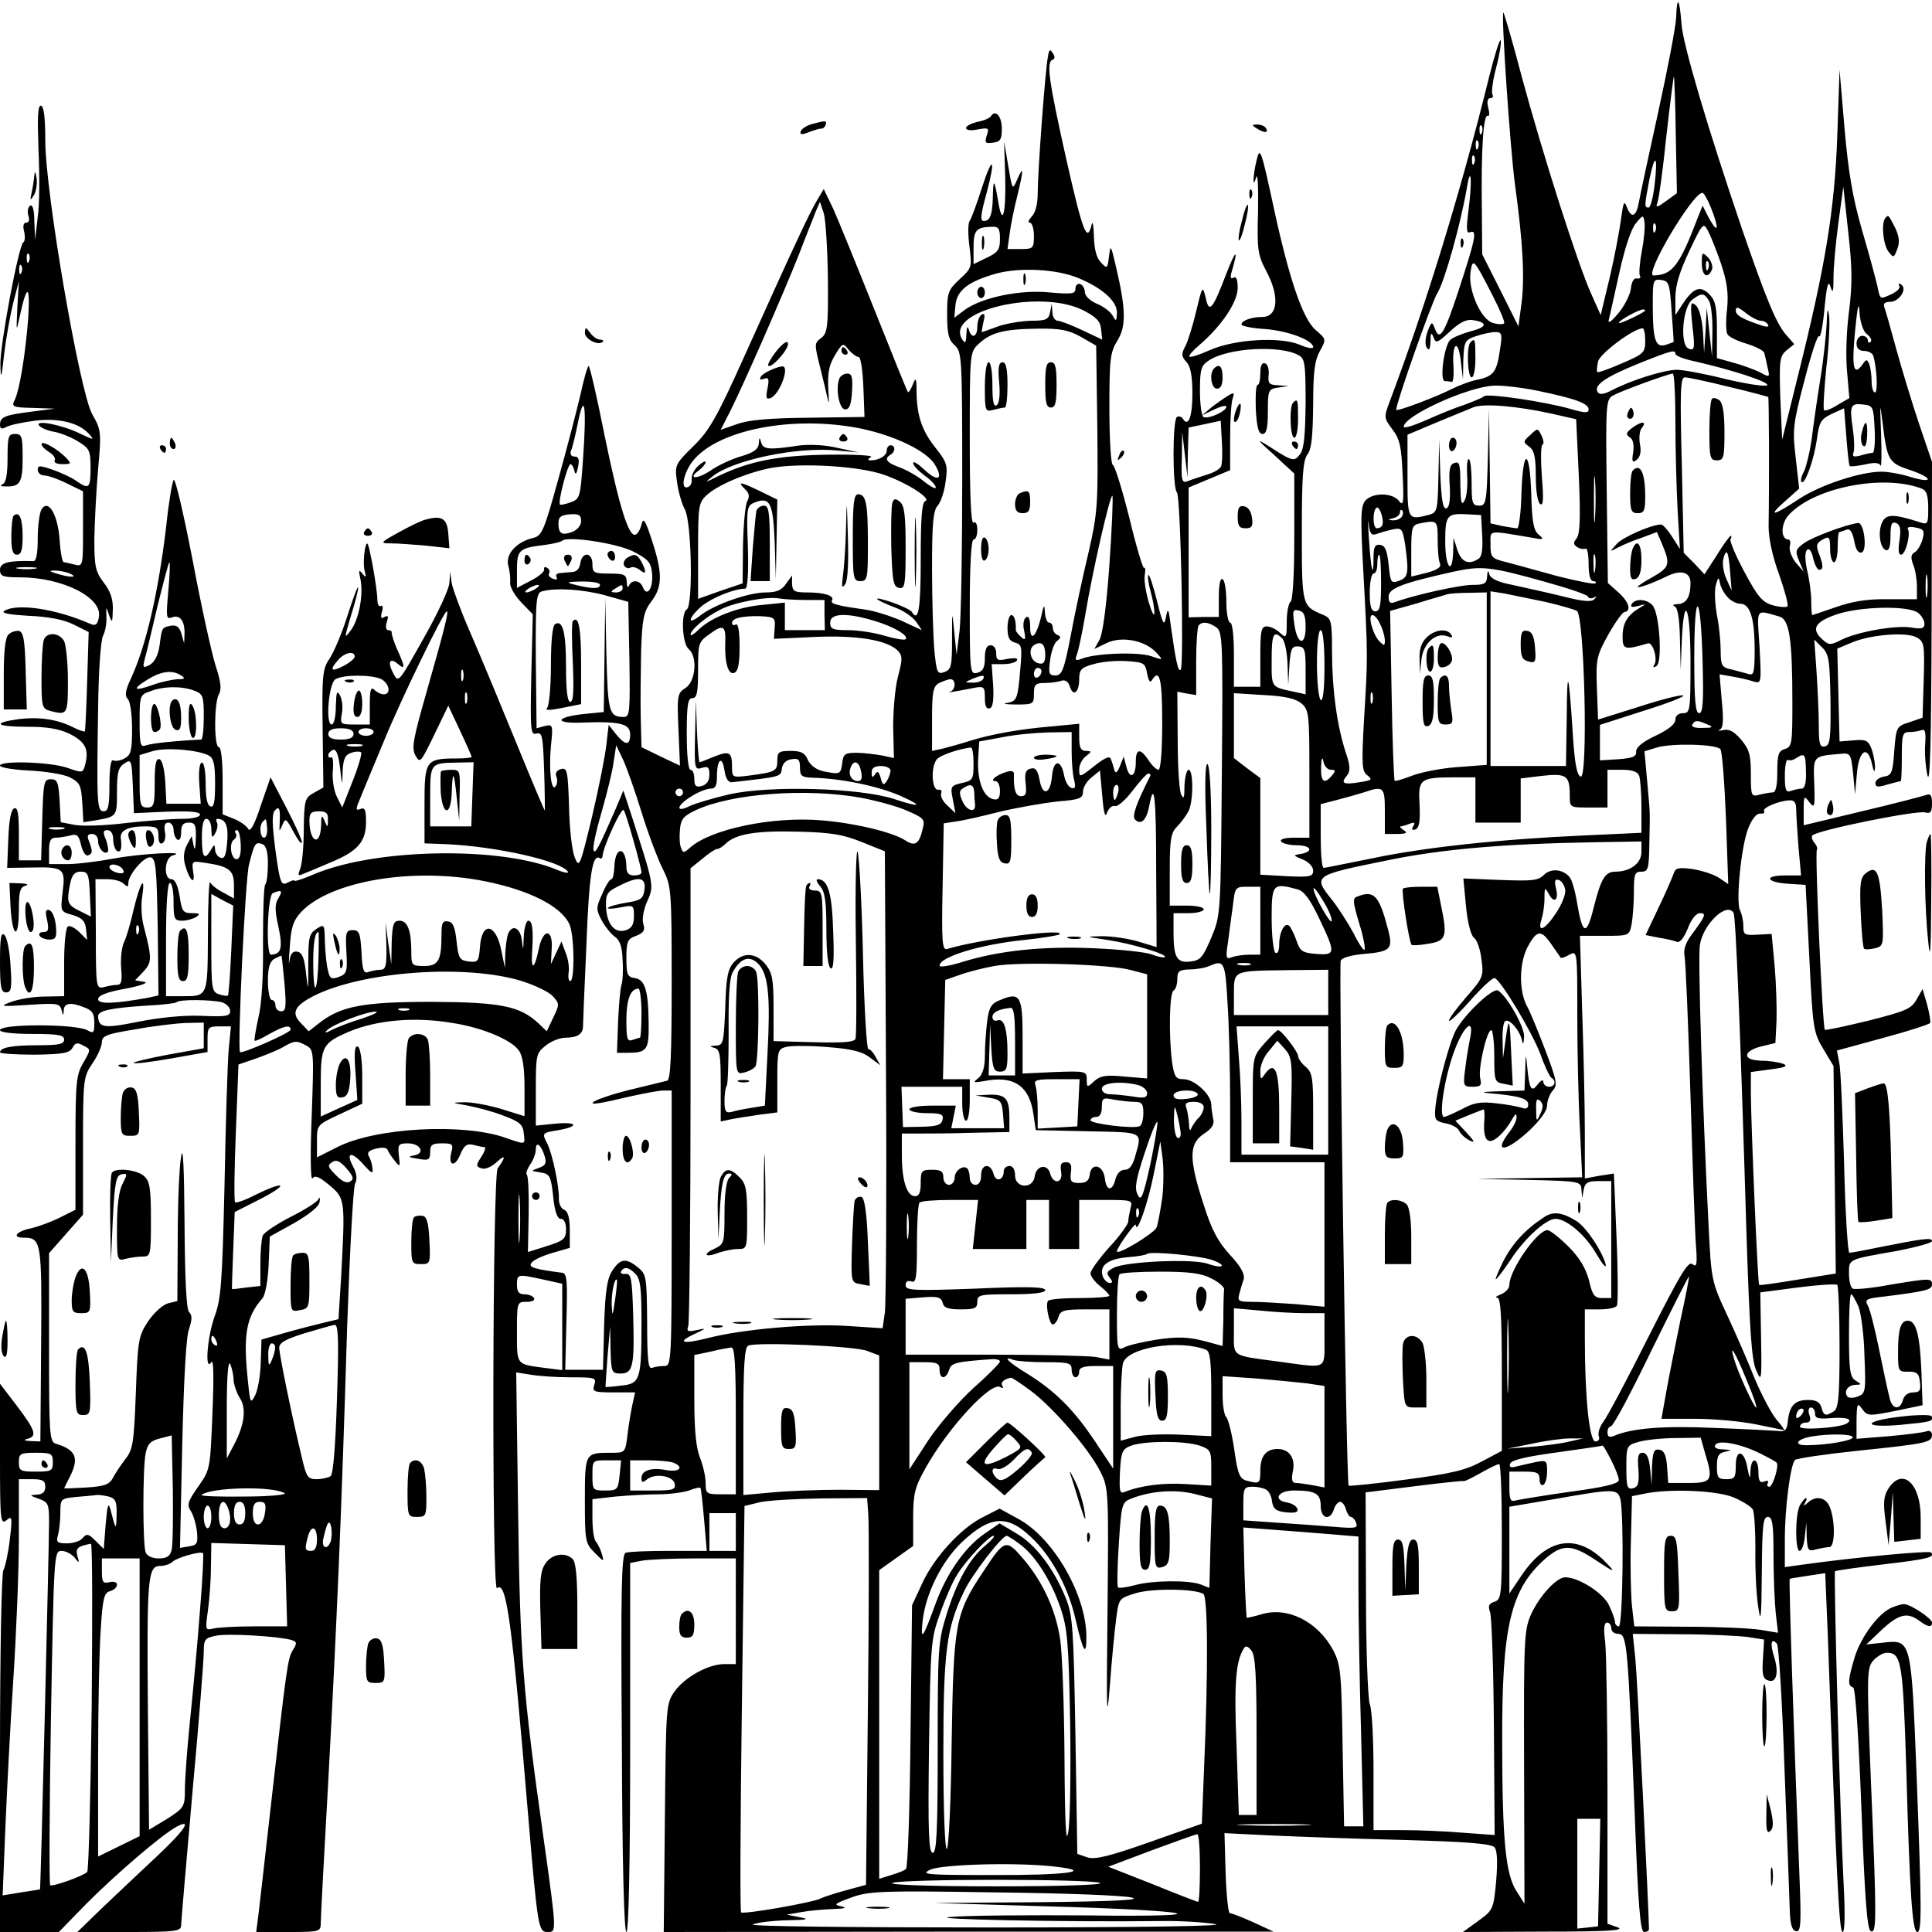 <?xml version="1.0" standalone="no"?>
<!DOCTYPE svg PUBLIC "-//W3C//DTD SVG 20010904//EN"
 "http://www.w3.org/TR/2001/REC-SVG-20010904/DTD/svg10.dtd">
<svg version="1.0" xmlns="http://www.w3.org/2000/svg"
 width="512pt" height="512pt" viewBox="0 0 512 512"
 preserveAspectRatio="xMidYMid meet">
<g transform="translate(0,512) scale(0.1,-0.1)"
fill="#000000" stroke="none">
<path d="M4442 5074 c-1 -25 -23 -139 -48 -253 -25 -113 -48 -221 -51 -238 -7
-38 -20 -43 -32 -11 -7 18 -9 12 -15 -32 -4 -30 -17 -100 -30 -155 l-24 -100
-25 56 c-35 77 -128 368 -184 575 -25 96 -48 173 -49 171 -6 -6 18 -361 31
-457 21 -153 26 -247 17 -315 l-8 -60 -48 96 -48 95 -1 125 c-2 151 4 249 16
242 4 -2 5 7 1 21 -4 17 -2 26 6 26 6 0 8 4 5 10 -3 5 1 37 10 71 9 33 14 66
12 72 -2 6 -16 -38 -31 -98 -74 -301 -168 -606 -262 -856 -17 -45 -17 -46 6
-77 20 -26 24 -47 27 -119 4 -77 2 -86 -10 -70 -18 22 -70 22 -89 0 -12 -15
-13 -43 -5 -188 12 -222 12 -226 2 -389 -7 -124 -6 -140 9 -151 14 -11 11 -13
-21 -18 -43 -7 -51 -3 -34 17 10 12 10 25 -3 63 -23 71 -36 167 -36 266 0 81
-2 88 -22 97 -58 24 -58 22 -58 222 0 146 3 188 15 204 11 14 14 48 15 131 0
87 4 118 18 143 17 31 17 31 -12 56 -34 30 -70 136 -111 326 -33 153 -36 161
-45 123 -10 -41 -11 -80 -1 -45 4 14 6 -26 5 -88 -3 -103 -1 -117 21 -159 37
-68 32 -123 -10 -123 -29 0 -55 -10 -55 -20 0 -4 28 -10 63 -12 62 -5 127 -30
127 -48 0 -5 -17 -2 -37 7 -52 21 -172 14 -237 -15 -27 -12 -51 -20 -54 -17
-3 2 10 17 28 32 58 50 100 113 100 150 0 22 -4 32 -11 27 -7 -4 -9 0 -6 12
20 67 13 66 -13 -1 -37 -97 -46 -107 -55 -63 -8 32 -9 30 -25 -37 -9 -38 -22
-80 -29 -93 -11 -20 -10 -27 3 -41 11 -12 16 -37 16 -84 0 -62 -11 -90 -25
-67 -4 6 -11 8 -16 5 -12 -8 -12 -188 0 -200 10 -11 19 -460 10 -470 -7 -6
-13 23 -26 115 -6 48 -8 51 -13 25 -5 -26 -8 -21 -24 43 -10 40 -20 71 -23 68
-2 -2 0 -21 6 -43 6 -21 11 -47 10 -58 0 -11 -7 3 -15 30 -8 28 -13 60 -10 73
2 12 1 20 -2 17 -3 -3 -21 57 -39 132 -19 76 -39 140 -44 141 -5 2 -9 69 -9
149 0 131 2 149 21 180 24 38 23 84 -4 198 -13 56 -14 58 -18 26 -4 -33 -5
-34 -21 -17 -12 12 -18 34 -19 69 -1 29 -3 43 -6 32 -12 -50 -23 -22 -67 172
-47 211 -54 259 -36 265 6 2 6 9 0 17 -7 12 -10 10 -13 -10 -7 -34 -27 -305
-27 -361 0 -29 -6 -52 -16 -62 -8 -9 -11 -16 -5 -16 6 0 11 -16 11 -35 0 -33
-2 -35 -35 -35 l-35 0 6 43 c3 23 12 67 20 98 17 70 17 83 0 44 -13 -30 -13
-30 -24 35 l-11 65 3 -97 c2 -99 -8 -130 -19 -60 -10 59 -13 61 -14 6 -1 -36
-6 -54 -16 -58 -19 -7 -19 5 0 74 24 90 16 101 -12 15 -14 -44 -29 -85 -33
-90 -5 -6 -5 -36 -1 -67 7 -56 7 -58 -26 -88 -31 -29 -33 -36 -33 -94 0 -50 4
-67 20 -81 19 -17 20 -31 20 -355 0 -185 -3 -366 -7 -401 l-8 -64 -6 60 c-6
59 -6 58 -6 -19 0 -71 -2 -80 -20 -87 -19 -7 -21 -2 -27 59 -3 37 -6 134 -6
216 0 119 3 153 15 166 8 9 18 38 21 64 6 42 4 50 -25 87 -37 46 -51 85 -52
149 0 39 -2 42 -10 21 -5 -13 -11 -22 -13 -20 -2 2 -42 101 -89 219 -47 118
-96 238 -109 267 l-25 52 -19 -32 c-20 -34 -60 -119 -194 -417 -71 -158 -91
-192 -133 -233 -48 -47 -49 -50 -43 -93 3 -24 12 -58 21 -74 18 -34 22 -255 5
-265 -16 -10 -12 -91 5 -105 24 -20 19 -85 -8 -103 -22 -14 -23 -19 -19 -111
l4 -95 -51 24 -51 25 -2 78 c-1 42 0 122 1 177 3 87 7 104 27 131 30 39 30 75
2 161 -18 55 -23 63 -28 43 -3 -13 -10 -25 -16 -27 -18 -6 -43 74 -82 264 -20
101 -39 183 -42 183 -3 0 -13 -35 -22 -77 -10 -42 -36 -143 -59 -225 -38 -137
-43 -149 -68 -154 -43 -11 -72 -43 -64 -73 4 -14 6 -35 5 -46 -1 -11 13 -34
29 -51 l31 -32 -4 -161 c-3 -147 -2 -160 14 -155 15 4 17 -7 20 -98 2 -57 2
-104 2 -106 -1 -1 -34 77 -74 175 -40 98 -94 228 -120 288 -27 61 -50 124 -53
140 l-4 30 -2 -29 c0 -15 -31 -82 -68 -147 -67 -119 -67 -120 -81 -93 -16 30
-9 43 13 24 19 -16 19 -8 -2 38 -9 20 -15 40 -15 45 1 4 -3 7 -9 7 -6 0 -8 9
-4 21 5 16 4 19 -6 14 -9 -6 -11 -2 -7 13 4 12 2 20 -3 16 -5 -3 -9 5 -9 18 0
13 -6 55 -13 93 -12 61 -14 66 -20 39 -3 -17 -4 -42 -1 -55 5 -20 4 -21 -6 -9
-9 12 -10 9 -5 -14 9 -41 -4 -108 -25 -136 -18 -24 -18 -23 0 38 11 35 20 69
19 75 0 7 -13 -27 -28 -74 -15 -48 -37 -99 -48 -115 -18 -26 -20 -44 -18 -185
l2 -156 -25 -14 c-24 -13 -26 -19 -27 -99 0 -47 -5 -94 -10 -104 -6 -15 -5
-18 6 -13 8 3 41 17 74 31 73 30 95 55 95 108 0 32 -3 39 -15 34 -13 -5 -13
-1 1 32 8 20 36 87 61 147 44 108 159 345 167 345 6 0 -7 -50 -53 -212 -36
-126 -41 -150 -30 -170 12 -22 14 -19 50 55 l37 77 31 -66 c17 -36 31 -68 31
-70 0 -2 -18 -4 -39 -4 -83 0 -86 -5 -86 -121 l0 -104 55 -2 c137 -6 307 -45
325 -73 3 -5 -10 -3 -29 5 -148 62 -473 57 -637 -9 -32 -14 -59 -23 -59 -20 0
3 -8 0 -18 -5 -17 -9 -20 -2 -32 85 -9 71 -10 98 -1 107 12 12 14 3 12 -38 -1
-20 -1 -20 8 0 7 18 10 16 29 -20 12 -22 21 -34 22 -27 0 7 -19 49 -42 93
l-41 79 -26 -75 c-16 -50 -28 -71 -33 -62 -4 8 -21 20 -38 27 l-30 12 0 89 c0
53 -4 89 -10 89 -13 0 -13 116 0 140 8 14 5 35 -9 77 -10 32 -38 158 -61 281
-24 123 -46 218 -50 210 -4 -7 -13 -60 -19 -118 -21 -180 -54 -322 -94 -408
-15 -32 -17 -46 -8 -55 6 -6 11 -41 11 -79 0 -57 -3 -69 -20 -78 -11 -6 -25
-8 -30 -5 -6 4 -10 -21 -10 -64 0 -56 -3 -71 -15 -71 -18 0 -19 19 -15 270 1
102 7 183 13 195 6 11 10 34 9 50 -1 29 -1 29 7 5 8 -22 9 -21 10 14 1 27 -6
49 -24 72 -22 29 -25 42 -25 116 1 46 5 129 10 185 9 99 8 104 -16 146 -33 61
-124 587 -124 725 0 62 -4 92 -12 92 -8 0 -9 -32 -6 -117 3 -65 3 -145 -2
-178 l-7 -60 -2 48 c0 31 -5 46 -11 42 -6 -4 -8 -15 -5 -26 4 -11 2 -19 -5
-19 -8 0 -10 -9 -6 -24 3 -13 2 -26 -2 -28 -12 -5 -62 -271 -61 -324 1 -42 3
-38 10 28 5 42 16 103 24 135 l15 58 -4 -70 c-3 -65 -3 -67 6 -25 19 88 28 88
23 0 -7 -94 -23 -196 -37 -222 -8 -16 -2 -18 49 -19 l58 -2 -62 -8 c-71 -9
-83 -14 -83 -35 0 -11 5 -12 18 -5 9 5 43 12 74 16 63 8 116 -5 143 -34 16
-18 15 -18 -23 0 -47 23 -118 37 -109 22 4 -6 21 -14 39 -17 18 -3 48 -15 65
-26 30 -18 33 -24 33 -70 0 -54 -4 -58 -37 -35 -12 9 -40 22 -63 30 -35 12
-40 12 -40 0 0 -8 8 -15 17 -15 9 0 36 -9 60 -21 l43 -21 0 -100 c0 -99 0
-100 -23 -94 -12 3 -25 6 -28 6 -4 0 -9 27 -11 60 -5 67 -30 109 -48 80 -5 -8
-10 -43 -10 -76 0 -43 -4 -62 -12 -61 -65 2 -88 -4 -88 -23 0 -17 7 -20 53
-20 113 0 219 -54 209 -105 -3 -20 -9 -24 -21 -19 -93 41 -196 56 -230 35 -9
-6 15 -10 65 -13 52 -2 93 -10 119 -23 l40 -20 -4 -130 c-2 -71 -5 -131 -6
-133 -2 -2 -16 3 -32 11 -42 21 -90 28 -145 21 -71 -10 -58 -20 24 -20 52 0
84 -5 113 -19 41 -21 51 -40 41 -80 -6 -24 -7 -24 -47 -10 -45 16 -179 20
-179 6 0 -5 35 -11 77 -13 43 -2 92 -10 108 -18 27 -14 30 -21 33 -67 l3 -52
32 5 c57 10 57 10 57 76 0 52 4 65 20 75 18 12 19 9 22 -60 l3 -72 87 4 c60 2
88 0 88 -8 0 -6 -19 -11 -47 -11 -27 0 -93 -5 -148 -11 -55 -7 -117 -9 -137
-5 l-37 7 -3 57 c-3 49 -6 57 -23 57 -19 0 -20 -8 -23 -107 l-3 -108 -29 0
-30 0 0 71 c0 52 -3 70 -12 67 -9 -3 -14 -31 -16 -81 l-3 -77 64 1 c86 2 91
-2 83 -65 -6 -52 -6 -52 27 -61 25 -8 33 -16 35 -38 l3 -28 -21 21 c-11 11
-25 18 -30 15 -6 -4 -10 -46 -10 -96 l0 -89 -52 -1 c-29 0 -69 -7 -88 -14 -33
-12 -29 -13 46 -8 75 5 82 4 87 -13 4 -17 5 -17 6 -1 1 19 18 22 55 7 20 -7
26 -16 26 -40 0 -27 -2 -30 -19 -20 -33 17 -231 17 -231 0 0 -6 35 -10 85 -10
69 0 85 -3 85 -15 0 -12 -14 -15 -69 -15 -69 0 -101 -6 -101 -19 0 -3 41 -6
91 -6 75 1 93 4 101 18 7 14 13 15 29 6 20 -10 20 -10 0 -45 -19 -32 -21 -51
-21 -213 l0 -177 -42 -21 c-24 -12 -58 -24 -75 -28 -40 -8 -53 -25 -20 -25 47
0 48 -12 46 -284 l-2 -256 -26 1 c-17 1 -20 3 -8 6 26 7 21 22 -28 87 l-45 59
0 -187 c0 -174 1 -187 17 -175 15 13 16 9 9 -51 -4 -35 -12 -72 -17 -81 -5
-10 -9 -218 -9 -488 l0 -471 78 0 78 0 74 76 c79 79 199 182 238 203 43 23 22
-9 -55 -81 -43 -40 -107 -101 -143 -135 l-65 -63 138 0 c124 0 137 2 137 18 0
9 14 168 30 352 17 184 30 352 30 372 0 33 3 37 31 43 30 7 165 -1 201 -11 15
-5 16 -8 4 -27 -14 -22 -17 -49 -61 -437 -13 -118 -27 -236 -30 -263 l-6 -47
86 0 c83 0 85 1 85 24 0 13 9 183 20 377 22 409 35 700 50 1204 7 198 16 368
21 378 6 12 5 27 -6 47 -20 38 -2 39 30 2 21 -23 24 -24 22 -7 -1 11 -6 25
-10 32 -5 8 1 15 20 19 15 4 28 3 30 -3 2 -6 11 -19 19 -29 14 -18 15 -17 11
14 -3 29 -1 32 24 32 34 0 47 -27 16 -32 -17 -3 -15 -5 11 -9 28 -5 32 -3 32
18 0 19 5 23 31 23 28 0 31 -2 25 -24 -9 -37 10 -40 24 -5 10 24 18 29 34 25
12 -3 25 -6 30 -6 4 0 1 -11 -8 -25 -15 -23 -15 -26 -1 -31 10 -4 27 3 42 17
23 21 24 13 2 -17 -14 -18 -16 -1124 -2 -1113 25 21 39 -80 83 -606 25 -295
27 -305 51 -305 24 0 25 -4 -10 245 -56 394 -63 491 -68 874 l-5 364 38 -6
c22 -4 70 -7 107 -7 64 0 68 -1 62 -20 -6 -18 -2 -20 51 -20 l57 0 -7 -32 c-4
-18 -10 -54 -13 -80 -6 -48 -6 -48 -44 -48 -69 0 -69 0 -69 -126 0 -108 1
-114 26 -139 25 -25 25 -25 19 -3 -4 13 -11 27 -16 33 -5 5 -9 32 -9 61 l0 51
61 7 c34 3 86 6 115 6 29 0 65 5 80 10 15 6 28 9 30 7 2 -1 6 -40 10 -85 l7
-82 -101 0 c-55 0 -106 -2 -114 -5 -11 -4 -13 -96 -10 -505 1 -319 6 -500 12
-500 6 0 10 176 10 489 l0 489 31 6 c17 3 80 6 140 6 l109 0 0 -140 0 -140
-30 0 c-43 0 -104 -34 -132 -72 -23 -33 -23 -37 -26 -336 l-3 -302 808 1 808
0 -54 25 c-29 13 -57 24 -62 24 -4 0 -9 48 -11 106 l-3 106 120 -6 c66 -3 225
-9 352 -12 175 -5 236 -10 244 -20 7 -9 8 -39 4 -89 -7 -75 -8 -77 -48 -106
l-40 -29 219 1 c159 0 211 3 192 11 l-28 10 0 346 c0 191 -3 371 -6 400 -5 36
-3 52 5 52 6 0 11 -7 11 -15 0 -8 8 -15 19 -15 23 0 25 -31 43 -472 9 -247 15
-318 25 -318 7 0 13 3 13 8 -1 60 -31 665 -36 715 l-7 67 129 -1 c71 0 149 -4
174 -7 l45 -7 -3 -51 c-3 -40 0 -53 13 -57 22 -9 30 18 17 61 -12 37 -8 53 7
36 5 -5 14 -153 20 -329 7 -176 13 -345 14 -375 1 -40 6 -56 17 -58 13 -2 14
19 8 165 -13 331 -28 767 -25 769 1 1 23 4 48 8 l46 7 7 -168 c23 -643 30
-783 39 -783 6 0 7 47 3 123 -9 167 -27 829 -23 833 2 2 59 10 126 18 119 14
141 19 128 32 -5 5 -202 -13 -344 -33 l-43 -6 0 74 c0 84 15 198 27 210 4 4
78 15 163 24 183 19 200 22 200 42 0 9 -6 13 -14 10 -8 -3 -53 -9 -100 -13
l-86 -7 0 49 c1 45 2 48 15 30 14 -19 18 -19 88 -5 l72 15 -3 88 c-4 98 -14
136 -36 136 -19 0 -26 -22 -26 -84 0 -50 1 -52 28 -51 22 0 28 -5 30 -28 3
-22 -1 -27 -18 -27 -13 0 -24 -8 -27 -20 -8 -29 -30 -25 -36 8 -4 15 -16 71
-27 125 -11 54 -24 106 -30 117 -9 16 -5 19 43 24 112 14 127 18 127 32 0 17
-5 17 -113 -1 -48 -9 -92 -13 -97 -10 -6 3 -10 21 -10 40 0 39 -4 37 128 60
50 10 92 21 92 26 0 10 -23 7 -143 -17 -38 -8 -72 -14 -76 -14 -4 0 -11 107
-14 238 -4 130 -9 251 -13 267 l-6 31 121 33 c67 18 123 36 126 40 2 4 -2 26
-8 49 l-12 41 -16 -28 c-14 -25 -30 -31 -128 -56 -62 -15 -113 -26 -115 -24
-6 7 -27 472 -21 477 2 3 0 11 -7 19 -6 7 -8 16 -5 19 13 14 275 67 299 61 14
-4 18 1 18 24 0 22 -4 27 -16 22 -9 -3 -85 -23 -170 -43 l-154 -37 0 40 c0 38
1 40 15 21 14 -17 15 -14 13 49 -3 74 -4 73 67 79 29 3 30 2 36 -52 l5 -55 5
55 c5 62 29 77 40 25 5 -22 7 -24 8 -8 0 12 -4 34 -9 48 -9 23 -15 26 -48 23
l-37 -3 -3 123 -3 123 38 16 c49 21 144 29 172 14 20 -11 22 -18 19 -113 l-3
-100 -35 -12 c-34 -11 -35 -12 -40 -76 -4 -58 -7 -65 -27 -68 -13 -2 -23 -10
-23 -17 0 -11 7 -12 32 -4 18 5 34 9 35 9 2 0 3 29 3 65 0 57 2 65 19 65 11 0
25 2 33 5 10 4 12 -5 10 -37 -2 -24 1 -61 6 -83 7 -28 10 95 11 396 l1 435
-35 103 c-19 57 -46 146 -60 197 -14 52 -28 101 -31 109 -4 10 0 15 15 15 24
0 47 35 29 46 -6 4 -8 3 -5 -3 4 -6 -5 -15 -19 -22 -33 -15 -31 -16 -39 22 -4
17 -22 85 -41 149 -25 87 -36 155 -46 270 l-13 153 -6 -175 c-7 -195 -31 -343
-104 -635 l-42 -170 -5 110 c-3 101 -2 111 17 127 l20 16 -21 24 c-26 29 -53
94 -116 277 -90 264 -159 495 -162 549 -5 67 -12 76 -14 16z m-1 -313 l3 -153
-29 -21 c-23 -17 -28 -18 -23 -5 4 9 15 89 24 177 10 88 19 160 20 158 1 -1 4
-71 5 -156z m-514 7 c-3 -8 -6 -5 -6 6 -1 11 2 17 5 13 3 -3 4 -12 1 -19z
m-10 -40 c-3 -8 -6 -5 -6 6 -1 11 2 17 5 13 3 -3 4 -12 1 -19z m-10 -40 c-3
-8 -6 -5 -6 6 -1 11 2 17 5 13 3 -3 4 -12 1 -19z m478 -57 c-4 -34 -11 -61
-16 -61 -12 0 -11 5 2 74 15 73 23 65 14 -13z m-493 -65 c-7 -56 -6 -66 5 -61
18 6 13 -19 -32 -156 -37 -113 -50 -134 -62 -101 -8 21 -9 21 -20 -7 -6 -17
-7 -35 -2 -42 6 -10 9 -5 10 16 0 23 2 26 8 11 6 -17 10 -15 43 15 24 23 43
33 59 31 43 -6 41 -19 -4 -30 -24 -7 -49 -17 -55 -24 -16 -20 -27 -108 -13
-108 6 0 14 -1 18 -2 4 -2 6 16 5 39 -5 63 12 78 19 18 l6 -50 1 52 c2 48 4
52 33 62 18 6 41 11 52 11 17 0 19 -5 12 -47 -8 -58 -17 -70 -58 -79 -18 -3
-50 -15 -72 -26 -39 -20 -145 -60 -145 -54 0 18 94 285 109 309 20 32 62 185
78 277 11 68 15 22 5 -54z m1008 -272 c-7 -52 -9 -121 -5 -160 l6 -69 -31 -18
c-17 -11 -34 -17 -36 -14 -3 2 0 53 6 113 7 60 10 123 7 139 -3 21 -5 15 -6
-20 -1 -27 -8 -95 -17 -150 -9 -55 -19 -127 -23 -160 -5 -34 -14 -71 -20 -84
-7 -12 -10 -25 -7 -28 9 -10 33 58 41 113 6 45 10 53 39 67 l33 15 6 -75 c3
-41 7 -77 9 -78 2 -2 20 0 40 4 25 6 39 5 42 -3 2 -6 3 32 1 84 -3 83 -3 87 4
30 12 -99 16 -107 71 -125 63 -21 66 -38 3 -19 -25 8 -60 14 -77 14 -56 0
-165 -36 -221 -74 -68 -45 -82 -46 -33 -3 l36 32 -9 80 c-9 75 -8 89 23 207
18 70 35 122 39 117 3 -6 10 27 14 73 6 62 10 77 16 58 6 -19 8 -14 8 25 0 28
6 93 13 145 l13 95 13 -120 c11 -96 11 -139 2 -211z m-366 276 c22 -55 20 -73
-4 -30 l-18 35 -12 -30 c-49 -129 -68 -154 -118 -155 -26 0 101 215 129 219 4
1 14 -17 23 -39z m-2340 -188 c1 -130 -1 -145 -18 -158 -18 -13 -18 -16 -3
-76 9 -35 18 -74 21 -88 3 -14 3 0 1 30 -2 42 2 63 18 89 20 33 21 33 36 14 9
-10 21 -19 26 -19 6 1 11 -34 13 -79 l3 -80 -148 -2 c-105 -1 -160 -6 -190
-17 l-43 -15 24 47 c36 71 143 316 183 417 19 50 40 101 45 115 l11 25 10 -30
c5 -16 10 -94 11 -173z m2157 72 c-6 -31 -8 -60 -5 -65 3 -5 0 -8 -8 -7 -8 2
-14 -8 -16 -27 -2 -16 -17 -46 -33 -65 -21 -25 -29 -29 -25 -15 3 11 15 67 28
125 14 63 31 114 43 128 19 23 20 23 23 4 2 -12 -1 -46 -7 -78z m36 54 c-3 -8
-6 -5 -6 6 -1 11 2 17 5 13 3 -3 4 -12 1 -19z m174 -87 c16 -49 20 -77 16
-120 -4 -31 -3 -61 1 -67 4 -7 27 -18 51 -25 23 -7 44 -18 46 -23 2 -6 6 -24
9 -39 7 -28 6 -28 -21 -13 -15 7 -47 19 -70 25 l-43 12 0 74 c0 62 -4 79 -20
95 -24 24 -42 18 -71 -26 l-19 -29 0 46 c0 33 11 69 37 124 35 74 37 76 49 54
7 -13 23 -53 35 -88z m-1911 66 c0 -28 -5 -36 -35 -50 l-35 -17 0 44 c0 46 7
54 48 55 18 1 22 -4 22 -32z m-2573 -59 c-3 -8 -6 -5 -6 6 -1 11 2 17 5 13 3
-3 4 -12 1 -19z m3879 -92 c19 -37 33 -70 30 -73 -3 -3 -16 -3 -29 1 -32 8
-67 87 -60 135 6 38 8 37 59 -63z m-3899 62 c-3 -8 -6 -5 -6 6 -1 11 2 17 5
13 3 -3 4 -12 1 -19z m2801 -15 c63 -26 102 -61 102 -91 -1 -24 -2 -25 -11 -9
-6 11 -25 25 -42 32 -19 8 -32 21 -32 31 0 9 -6 19 -12 21 -7 3 -13 -3 -13
-12 0 -14 -9 -15 -68 -10 -78 8 -179 -13 -225 -46 l-28 -21 3 33 c4 40 34 63
108 84 63 17 161 12 218 -12z m1572 -88 c3 -44 6 -81 5 -81 0 -1 -10 -4 -21
-8 -27 -8 -34 13 -34 107 0 65 1 68 23 65 20 -3 22 -10 27 -83z m100 26 c5
-11 9 -48 8 -83 l-1 -63 -7 65 -7 65 -3 -60 -4 -60 -3 57 c-3 35 -10 61 -19
69 -14 12 -15 6 -9 -54 7 -61 6 -67 -10 -61 -24 10 -16 111 10 130 25 19 32
18 45 -5z m418 -87 c9 -7 14 -16 9 -20 -4 -4 -7 -2 -7 4 0 7 -7 12 -15 12 -8
0 -15 -9 -15 -20 0 -13 7 -20 20 -20 11 0 22 -6 24 -12 10 -32 13 -98 5 -98
-5 0 -9 13 -9 29 0 16 -3 37 -6 45 -6 15 -8 15 -19 -1 -23 -31 -28 -7 -19 89
7 69 10 82 12 49 2 -27 10 -50 20 -57z m-2078 64 c35 -18 46 -29 48 -50 l3
-28 -53 25 c-29 14 -59 25 -65 25 -7 0 -14 10 -14 23 l-2 22 -4 -22 c-4 -20
-11 -23 -51 -23 -26 -1 -65 -7 -87 -15 -22 -8 -41 -15 -43 -15 -1 0 1 12 4 26
5 19 4 25 -5 20 -6 -4 -11 -18 -11 -32 0 -28 -16 -33 -23 -6 -3 10 -5 4 -6
-13 -1 -25 -3 -27 -12 -13 -43 75 207 133 321 76z m1796 -28 c7 0 16 -4 19
-10 4 -6 -1 -7 -12 -4 -55 18 -73 28 -73 41 0 11 6 10 26 -6 15 -12 33 -21 40
-21z m-307 26 c-10 -9 -69 -36 -69 -32 0 7 52 35 64 36 5 0 7 -2 5 -4z m-1494
-69 l40 -23 3 -217 c2 -204 1 -225 -23 -330 -15 -62 -36 -160 -47 -219 -18
-94 -24 -108 -41 -108 -17 0 -19 5 -14 41 3 23 11 46 19 51 10 8 10 11 1 15
-7 2 -13 11 -13 19 0 8 -4 14 -10 14 -5 0 -10 12 -11 28 -1 22 -3 20 -10 -13
-13 -53 -29 -68 -29 -26 0 21 -4 30 -11 25 -6 -4 -9 -19 -5 -35 5 -25 3 -27
-8 -17 -8 7 -14 15 -14 18 1 24 -4 40 -12 40 -5 0 -10 -15 -10 -34 0 -25 5
-35 20 -39 18 -5 19 -11 14 -69 -7 -82 -9 -86 -36 -91 -13 -2 -2 -4 25 -4 45
0 47 1 47 28 0 25 4 29 29 29 16 0 36 3 44 6 10 3 18 -2 22 -15 9 -29 25 -16
25 19 0 25 5 31 38 40 20 6 59 10 87 8 47 -3 50 -5 55 -33 4 -20 8 -26 13 -17
20 31 27 4 27 -113 0 -75 -4 -125 -10 -125 -5 0 -17 11 -26 25 -22 33 -34 32
-34 -4 0 -40 -16 -48 -25 -13 l-7 27 -10 -25 c-7 -18 -12 -21 -15 -10 -2 8 -6
21 -9 28 -3 10 -16 4 -44 -18 -39 -31 -40 -31 -40 -9 0 12 8 28 18 35 16 13
16 13 0 14 -14 0 -18 9 -18 36 l0 36 -72 -7 c-87 -7 -168 -22 -223 -40 -22 -7
-52 -15 -67 -19 l-28 -6 0 84 c0 74 3 87 19 96 11 5 24 10 30 10 15 0 14 -28
-1 -33 -13 -4 13 0 63 10 27 5 29 3 29 -27 0 -21 4 -30 13 -27 8 2 11 21 9 60
l-4 57 30 0 c17 0 34 4 37 10 4 6 -6 7 -25 4 -26 -6 -30 -4 -30 15 0 12 -6 21
-15 21 -10 0 -15 -10 -15 -34 0 -25 -5 -35 -20 -39 -19 -5 -20 0 -20 174 0
113 4 179 10 179 6 0 10 12 10 26 0 14 -4 23 -10 19 -7 -4 -10 73 -10 223 0
227 0 229 24 251 32 30 67 39 156 40 60 1 83 -4 115 -22z m1495 -10 c0 -32 -4
-35 -62 -60 -34 -15 -63 -25 -65 -23 -2 2 -1 14 2 28 5 21 93 87 118 88 4 0 7
-15 7 -33z m-919 -38 c17 -9 19 -22 19 -127 -1 -85 -4 -122 -15 -136 -15 -20
-20 -19 -80 20 -37 23 -36 21 13 -23 l52 -48 0 -167 c0 -100 -4 -169 -10 -173
-5 -3 -10 -27 -10 -52 0 -44 -1 -45 -18 -30 -10 10 -26 17 -35 17 -15 0 -17
-12 -17 -80 l0 -80 -35 0 -35 0 0 85 c0 50 -4 85 -10 85 -5 0 -10 24 -10 54 0
30 -4 58 -10 61 -6 4 -10 -14 -10 -47 l0 -53 -40 0 -40 -1 0 172 0 172 55 23
55 23 0 87 c0 48 3 95 7 104 5 15 3 16 -13 6 -10 -6 -30 -20 -44 -31 l-25 -21
33 16 c17 8 32 12 32 7 0 -12 -49 -34 -61 -27 -5 4 -9 35 -9 70 0 57 3 66 24
80 50 33 187 41 237 14z m999 3 c0 -5 24 -14 53 -20 100 -23 198 -55 190 -63
-4 -4 -53 3 -108 16 -55 14 -114 25 -131 25 -33 0 -120 -27 -172 -54 -21 -11
-33 -13 -38 -5 -11 18 19 39 107 75 90 36 99 38 99 26z m0 -184 c0 -73 3 -178
6 -233 l6 -100 -21 33 c-11 17 -24 32 -29 32 -25 0 -103 -34 -118 -52 -19 -21
-19 -21 4 -9 13 7 41 19 63 26 l40 15 15 -35 c21 -50 18 -59 -26 -84 -22 -12
-40 -24 -40 -26 0 -5 39 9 78 28 37 18 62 11 62 -18 0 -37 -11 -55 -34 -56
-11 0 -15 -3 -8 -6 8 -3 13 -32 14 -86 l2 -82 3 78 c6 131 23 88 23 -58 0
-128 -1 -135 -20 -135 -12 0 -20 -7 -20 -17 0 -12 -19 -27 -53 -43 -34 -16
-52 -31 -51 -42 1 -13 -9 -17 -47 -20 l-49 -3 0 47 0 47 118 38 c64 20 110 38
102 40 -8 2 -62 -12 -120 -31 l-105 -33 -3 82 c-3 78 -1 87 30 143 18 32 38
60 43 60 19 3 12 27 -16 52 l-28 25 -3 243 c-3 234 -2 244 17 254 21 12 145
57 158 58 4 0 7 -60 7 -132z m141 97 c56 -13 103 -26 105 -27 2 -3 3 -212 1
-343 0 -32 10 -79 28 -128 15 -43 25 -80 22 -84 -4 -3 -21 -2 -39 3 -28 8 -40
23 -75 88 -23 43 -40 83 -37 87 3 5 3 9 1 9 -3 0 -20 -23 -37 -51 l-33 -51
-27 29 -28 28 -5 233 c-5 193 -4 232 8 232 8 0 60 -11 116 -25z m-509 -10
c102 -21 138 -34 138 -50 0 -10 -9 -10 -47 1 -70 20 -221 42 -230 34 -4 -4
-28 -14 -53 -23 -25 -8 -71 -27 -102 -41 -32 -14 -58 -22 -58 -17 0 29 172
107 240 109 22 1 72 -5 112 -13z m-2527 -183 c-7 -99 -8 -104 -32 -113 -14 -5
-27 -8 -29 -6 -6 6 20 107 28 107 3 0 8 -8 10 -17 3 -13 6 -10 10 10 4 20 1
27 -9 27 -9 0 -13 6 -10 15 4 8 12 42 19 77 17 83 23 41 13 -100z m2566 122
l66 -15 7 -151 c5 -112 3 -154 -6 -165 -9 -11 -9 -16 2 -23 8 -5 18 -6 22 -4
4 3 8 -15 8 -40 0 -28 4 -46 12 -46 6 0 9 -3 6 -6 -4 -3 -48 6 -100 19 -51 14
-112 31 -135 37 -41 10 -43 13 -43 47 0 40 -10 38 110 18 31 -6 33 -5 18 8
-14 11 -18 34 -20 108 -4 122 -22 124 -26 2 -1 -51 -7 -93 -11 -93 -5 0 -23 3
-40 6 l-31 7 -2 151 -2 151 -3 -127 c-3 -120 -5 -128 -23 -128 -18 0 -20 7
-20 59 0 33 -3 62 -7 64 -5 3 -6 -17 -5 -43 2 -27 -1 -57 -7 -67 -8 -14 -10
-5 -11 44 0 53 -2 61 -16 56 -12 -4 -15 -18 -12 -61 2 -37 -1 -57 -9 -59 -9
-3 -13 21 -16 89 l-3 93 -2 -96 c-2 -91 -3 -97 -24 -103 -58 -15 -58 -15 -58
103 l0 109 76 32 c41 17 85 35 97 40 26 12 117 4 208 -16z m857 -41 c2 -35 -1
-63 -5 -63 -4 0 -19 -3 -32 -7 -19 -5 -23 -3 -19 8 3 8 2 37 -2 64 -9 60 -6
67 28 63 26 -3 27 -6 30 -65z m-1732 -99 c-3 -7 -20 -17 -38 -22 -18 -6 -41
-13 -50 -17 -16 -6 -18 0 -16 61 l1 69 7 -60 7 -60 1 66 2 66 43 9 42 9 3 -54
c2 -29 1 -60 -2 -67z m-958 101 c93 -19 178 -60 200 -97 23 -39 7 -46 -28 -13
-17 16 -30 24 -30 18 0 -7 14 -21 30 -33 17 -12 30 -26 30 -32 0 -5 -13 2 -30
15 -16 14 -46 31 -65 38 -36 13 -43 23 -25 34 6 3 10 10 10 16 0 5 -4 9 -10 9
-5 0 -10 -6 -10 -14 0 -14 -21 -26 -43 -26 -8 0 -8 3 1 9 8 4 -43 7 -115 6
-132 -2 -206 -17 -288 -56 -38 -19 -39 -19 -16 -1 54 43 224 79 331 68 l55 -5
-55 12 c-33 8 -75 10 -105 6 -79 -12 -93 -10 -98 9 -4 14 -5 14 -6 -3 -1 -15
-13 -24 -46 -34 -25 -7 -62 -24 -82 -38 -35 -24 -64 -23 -30 1 9 7 17 17 17
21 0 5 -9 0 -20 -10 -10 -9 -18 -25 -17 -34 1 -9 -2 -18 -8 -21 -24 -12 -14
40 15 73 70 80 264 116 438 82z m64 -123 c63 -22 128 -64 110 -70 -9 -3 -12
-48 -12 -153 0 -135 -6 -170 -24 -140 -4 5 -27 16 -53 25 -56 19 -49 8 9 -14
22 -8 47 -25 56 -38 l15 -22 -54 25 c-30 13 -74 27 -99 30 -72 10 -91 15 -85
24 7 12 -20 21 -66 21 -34 0 -39 3 -40 23 l0 22 -16 -22 c-11 -17 -25 -23 -54
-23 -45 0 -136 -32 -173 -61 -37 -29 -32 -6 4 25 27 22 86 46 115 46 6 0 9 41
7 110 -4 108 -3 110 20 119 39 15 47 -3 51 -107 l3 -97 2 106 2 105 -45 22
c-54 26 -62 27 -41 6 12 -11 13 -20 6 -33 -5 -10 -10 -63 -11 -117 l-1 -100
-59 -20 -59 -21 0 127 c0 118 1 128 23 148 29 27 108 60 171 72 80 14 232 5
298 -18z m1885 -114 c-2 -29 -3 -8 -3 47 0 55 1 79 3 53 2 -26 2 -71 0 -100z
m866 77 c13 -5 17 -19 17 -52 0 -41 -1 -44 -22 -37 -69 22 -88 22 -99 2 -13
-24 -8 -70 9 -76 8 -2 12 9 12 37 0 32 3 39 15 35 11 -5 13 -16 9 -45 -4 -25
-3 -39 4 -39 12 0 26 55 18 68 -3 5 6 7 20 4 22 -4 25 -8 19 -31 -4 -14 -13
-30 -20 -34 -11 -6 -12 -14 -5 -33 6 -14 10 -40 10 -59 l0 -33 -77 0 c-55 1
-95 -6 -138 -21 -32 -11 -61 -21 -62 -21 -2 0 -3 17 -3 38 0 20 -5 57 -11 81
-6 28 -6 48 0 54 5 5 12 -3 16 -22 4 -17 11 -31 16 -31 12 0 11 12 -1 44 -8
21 -6 27 10 36 18 10 20 7 20 -25 0 -19 5 -35 10 -35 6 0 10 18 10 40 0 22 2
40 4 40 2 0 11 3 19 6 10 4 16 -5 21 -30 4 -23 11 -33 20 -30 15 6 6 80 -10
78 -32 -4 -123 -38 -144 -54 -22 -16 -23 -21 -12 -47 l12 -28 -21 24 c-11 14
-18 33 -16 43 3 10 1 18 -3 18 -22 0 -21 43 1 66 68 73 251 108 352 69z
m-2153 -202 c-8 -113 -18 -186 -27 -200 l-13 -23 33 16 c40 19 102 7 132 -26
18 -20 18 -20 -14 -9 -34 12 -150 8 -185 -7 -16 -6 -18 -4 -12 12 4 10 14 57
22 104 19 115 66 321 72 316 2 -3 -1 -85 -8 -183z m723 105 c-2 -5 -8 -8 -14
-8 -11 0 -12 43 -2 54 9 8 22 -34 16 -46z m-15 -23 c9 3 29 9 43 12 24 5 26 2
33 -42 10 -74 8 -85 -16 -94 -22 -8 -23 -5 -28 42 -4 38 -9 51 -22 53 -14 2
-18 -5 -18 -34 0 -60 -7 -31 -12 48 -3 41 -3 60 -1 42 3 -27 8 -32 21 -27z
m67 46 c-3 -6 -14 -10 -23 -10 -15 1 -15 2 1 6 9 2 17 9 17 15 0 6 3 9 6 5 3
-3 3 -10 -1 -16z m-2175 -12 c0 -11 -10 -23 -22 -28 -29 -11 -38 -6 -38 22 0
17 6 22 30 24 24 2 30 -2 30 -18z m2388 -38 c2 -37 -1 -57 -10 -62 -26 -17
-45 -9 -56 24 l-10 32 -1 -37 c-2 -66 -21 -41 -21 26 0 71 4 76 60 73 l35 -2
3 -54z m-118 -10 c0 -27 2 -56 6 -64 4 -10 -6 -17 -35 -25 l-41 -10 0 68 c0
63 2 69 23 73 46 9 47 8 47 -42z m-2133 -32 c41 -21 48 -29 51 -58 4 -38 -13
-65 -24 -38 -7 20 -30 22 -37 5 -3 -7 -6 -3 -6 10 -1 19 -6 22 -46 22 -41 0
-45 2 -45 25 0 32 -27 34 -32 3 -2 -15 -10 -24 -23 -24 -11 -1 -26 -2 -33 -3
-7 -1 -10 -5 -7 -11 3 -6 -1 -7 -9 -4 -9 3 -14 10 -11 14 3 5 1 12 -5 15 -6 4
-9 2 -8 -4 2 -5 -14 -19 -34 -29 l-38 -20 0 48 c0 53 6 58 75 66 22 3 42 8 45
11 13 13 142 -6 187 -28z m2550 -51 c-2 -13 -4 -5 -4 17 -1 22 1 32 4 23 2
-10 2 -28 0 -40z m358 -4 l4 -49 -14 31 c-8 17 -11 41 -8 53 8 31 14 20 18
-35z m-925 -29 c0 -60 -3 -75 -15 -75 -11 0 -15 12 -15 50 0 28 5 50 10 50 6
0 10 11 10 25 0 14 2 25 5 25 3 0 5 -34 5 -75z m-3214 -21 c-6 -70 -6 -76 10
-70 21 8 34 -10 33 -44 l-1 -25 -7 25 c-5 18 -13 24 -27 22 -25 -5 -25 -4 -31
-52 -4 -27 -13 -44 -26 -52 -18 -9 -19 -8 -14 13 4 13 19 77 34 141 16 65 30
118 32 118 2 0 1 -34 -3 -76z m-353 59 c-13 -2 -33 -2 -45 0 -13 2 -3 4 22 4
25 0 35 -2 23 -4z m4002 -35 c61 -17 112 -34 113 -39 2 -5 9 -6 15 -3 8 5 9 3
2 -4 -7 -8 -31 -6 -85 8 -41 10 -101 23 -132 30 -38 7 -58 17 -61 28 -3 12 -5
10 -6 -5 -1 -20 -7 -23 -39 -23 -34 0 -159 -28 -206 -46 -12 -4 -16 -1 -16 15
0 22 37 36 172 66 74 16 97 14 243 -27z m-3910 22 c25 -11 -1 -11 -35 0 -20 6
-21 8 -5 8 11 0 29 -3 40 -8z m4922 -57 c-2 -16 -4 -5 -4 22 0 28 2 40 4 28 2
-13 2 -35 0 -50z m-529 -5 c8 -10 24 -18 34 -18 26 0 38 -39 38 -121 0 -62 -2
-70 -17 -65 -10 3 -30 8 -45 12 -25 5 -28 11 -28 49 0 23 -4 66 -10 95 -5 28
-7 64 -3 79 6 22 8 23 11 6 2 -11 11 -28 20 -37z m-2988 32 c0 -11 -21 -11
-65 0 -27 7 -25 8 18 9 26 0 47 -3 47 -9z m-170 -10 c-8 -5 -19 -10 -25 -10
-5 0 -3 5 5 10 8 5 20 10 25 10 6 0 3 -5 -5 -10z m230 0 c0 -5 -8 -10 -17 -10
-15 0 -16 2 -3 10 19 12 20 12 20 0z m-45 -18 l60 -17 3 -153 c2 -140 1 -152
-15 -152 -39 0 -42 12 -46 165 l-3 150 -2 -151 -2 -151 -51 -5 c-77 -8 -83
-26 -7 -23 101 4 128 -3 128 -31 0 -31 -13 -30 -38 1 l-19 24 -6 -52 c-3 -29
-20 -115 -38 -191 -32 -133 -34 -138 -46 -108 -7 17 -14 77 -15 135 -3 94 -5
103 -21 99 -11 -3 -16 -10 -13 -19 4 -8 3 -20 -1 -26 -12 -19 -19 42 -13 106
6 56 5 58 -16 53 l-22 -6 -2 179 c-1 164 1 180 17 184 37 10 110 5 168 -11z
m2335 -221 l0 -228 -79 -6 c-43 -3 -97 -14 -120 -23 -23 -9 -43 -15 -45 -13
-2 2 -6 104 -8 227 l-4 223 71 20 c38 12 75 22 80 24 6 2 31 4 58 4 l47 1 0
-229z m155 204 c39 -9 77 -20 84 -24 20 -13 30 -446 10 -439 -10 3 -16 34 -21
114 -11 170 -15 179 -16 42 l-2 -128 -100 0 -100 0 0 231 0 232 38 -6 c20 -4
69 -14 107 -22z m-1960 5 l50 0 0 -40 1 -40 -53 0 -53 0 0 36 0 37 -59 -6
c-65 -5 -138 -34 -170 -66 -12 -12 -21 -17 -21 -13 0 13 41 48 80 67 37 19
123 35 155 29 11 -2 43 -4 70 -4z m2377 -162 c3 -107 1 -138 -9 -138 -10 0
-13 34 -13 147 0 186 17 179 22 -9z m-1052 90 c0 -53 -23 -46 -30 9 -5 35 -4
39 12 35 14 -3 18 -14 18 -44z m1623 38 c9 -7 17 -20 17 -29 0 -12 -7 -15 -35
-10 -41 7 -147 -12 -188 -34 -26 -13 -31 -13 -48 3 -30 27 -19 46 36 65 61 22
192 25 218 5z m-367 -10 c26 -8 34 -59 34 -228 0 -108 -1 -117 -20 -123 -17
-5 -20 -15 -20 -61 0 -36 -4 -54 -12 -54 -7 0 -23 -3 -35 -6 -22 -6 -23 -4
-23 54 0 51 -4 66 -26 92 -19 22 -32 29 -48 25 -11 -2 -15 -2 -9 1 10 4 11 24
6 76 l-6 71 34 -6 c19 -3 44 -9 56 -13 21 -6 21 -5 16 91 -7 107 -12 99 53 81z
m-2663 -30 l-2 -29 107 5 c113 5 192 -8 221 -36 13 -14 13 -22 1 -68 -8 -29
-13 -90 -13 -135 l2 -82 -32 7 c-18 3 -48 7 -67 7 -31 0 -35 -3 -38 -27 -4
-30 -5 -31 -50 -22 -18 4 -34 15 -41 30 -8 19 -18 24 -46 24 -31 0 -35 -3 -35
-25 0 -28 -4 -31 -72 -40 -48 -6 -48 -6 -48 23 0 39 -7 43 -47 27 -20 -8 -37
-15 -39 -15 -2 0 -5 37 -7 83 l-3 82 -2 -93 c-2 -89 -1 -93 18 -87 16 5 20 2
20 -18 0 -16 -7 -26 -20 -30 -16 -4 -20 0 -20 19 0 13 -4 24 -10 24 -6 0 -10
38 -10 95 0 78 3 95 15 95 12 0 15 15 15 74 0 72 1 75 31 96 35 26 43 22 41
-22 -2 -54 8 -88 24 -81 10 4 14 23 14 70 0 40 -4 62 -10 58 -5 -3 -10 -2 -10
4 0 13 27 19 75 18 38 -2 40 -4 38 -31z m263 19 c51 -15 93 -39 84 -49 -3 -3
-28 1 -55 9 -26 8 -70 15 -97 15 -41 0 -48 3 -48 20 0 25 43 27 116 5z m1342
-10 c7 -14 12 -33 12 -43 0 -14 -2 -14 -14 -2 -18 18 -32 70 -19 70 6 0 15
-11 21 -25z m-434 -8 c16 -12 17 -39 14 -387 -3 -374 -3 -375 -28 -435 -22
-52 -29 -60 -54 -63 -37 -5 -46 10 -46 76 l0 52 40 0 c22 0 40 5 40 10 0 6
-20 10 -45 10 l-45 0 0 95 c0 80 3 98 19 114 11 11 24 29 30 40 14 25 14 111
1 111 -5 0 -10 -19 -11 -42 0 -33 -2 -38 -9 -23 -5 11 -9 77 -9 146 l-1 126
25 -5 25 -4 0 89 c0 49 3 93 7 96 10 11 27 8 47 -6z m286 -103 c0 -61 -4 -93
-10 -89 -5 3 -10 46 -10 96 0 53 4 89 10 89 6 0 10 -39 10 -96z m-112 74 c7
-7 13 -37 14 -67 l2 -56 3 52 c3 44 7 51 23 50 18 -1 20 -9 20 -64 l0 -63 -27
6 c-66 14 -63 10 -63 85 0 69 5 80 28 57z m-628 -44 c0 -19 -5 -25 -17 -22
-22 4 -30 38 -12 49 19 11 29 2 29 -27z m2081 -119 c1 -104 -1 -120 -15 -123
-13 -3 -16 6 -16 55 0 32 -3 96 -6 143 l-6 85 20 -20 c19 -18 21 -33 23 -140z
m-3911 115 c0 -5 -13 -16 -30 -25 -33 -17 -38 -11 -13 17 17 19 43 24 43 8z
m287 -62 c-3 -7 -5 -2 -5 12 0 14 2 19 5 13 2 -7 2 -19 0 -25z m1533 23 c0 -6
-4 -13 -10 -16 -5 -3 -10 1 -10 9 0 9 5 16 10 16 6 0 10 -4 10 -9z m-2280 -11
c12 -8 10 -10 -10 -10 -14 -1 -43 -7 -65 -15 -50 -18 -57 -12 -14 14 37 23 66
26 89 11z m531 -10 c21 -12 26 -40 6 -40 -7 0 -18 5 -25 12 -9 9 -12 0 -12
-40 l0 -52 -40 0 c-38 0 -39 1 -34 29 3 16 1 37 -5 48 -8 15 -10 9 -11 -29 0
-27 -5 -48 -11 -48 -17 0 -8 109 10 120 22 13 98 12 122 0z m1594 0 c-3 -5
-16 -10 -28 -9 -21 0 -21 1 -2 9 28 12 37 12 30 0z m-2091 -30 c24 -9 26 -14
26 -70 0 -33 -3 -60 -7 -60 -65 -3 -132 -10 -145 -15 -16 -6 -18 0 -18 63 0
68 1 71 28 80 36 14 84 14 116 2z m723 -32 c-3 -7 -5 -2 -5 12 0 14 2 19 5 13
2 -7 2 -19 0 -25z m2400 0 c-3 -7 -5 -2 -5 12 0 14 2 19 5 13 2 -7 2 -19 0
-25z m-187 -3 c19 -17 20 -30 20 -187 l0 -168 -41 0 c-24 0 -38 -4 -34 -10 3
-5 22 -10 41 -10 38 0 47 -16 12 -23 -22 -3 -22 -4 5 -15 15 -6 27 -19 27 -29
0 -16 -8 -18 -70 -15 l-70 4 0 128 0 128 -35 26 -35 27 0 86 0 86 80 -5 c58
-3 85 -10 100 -23z m1075 -55 c17 -7 14 -9 -13 -9 -20 -1 -31 3 -27 9 7 12 13
12 40 0z m-3588 -25 c0 -10 -11 -15 -34 -15 -23 0 -33 5 -33 15 0 10 10 15 33
15 23 0 34 -5 34 -15z m53 5 c0 -5 -9 -10 -20 -10 -11 0 -20 5 -20 10 0 6 9
10 20 10 11 0 20 -4 20 -10z m1850 -52 c0 -29 3 -64 7 -77 4 -18 2 -22 -8 -19
-8 3 -16 17 -19 33 -8 43 -28 43 -32 -1 -4 -49 -25 -56 -33 -11 -5 26 -11 34
-24 30 -13 -3 -16 -12 -13 -39 3 -26 1 -34 -12 -34 -15 0 -20 18 -19 58 1 8
-6 11 -21 6 -26 -8 -45 -24 -28 -24 7 0 12 -12 12 -26 0 -19 -5 -25 -17 -22
-27 5 -43 48 -41 103 l3 50 60 11 c33 7 88 12 123 13 l62 1 0 -52z m-1882 15
c-10 -2 -26 -2 -35 0 -10 3 -2 5 17 5 19 0 27 -2 18 -5z m3601 -8 c5 -6 11
-88 15 -184 l6 -174 -25 17 c-14 9 -45 19 -70 23 -38 5 -45 3 -50 -13 -4 -11
-21 -51 -40 -90 l-34 -72 35 -7 c20 -3 41 -8 48 -11 8 -3 19 11 29 36 9 24 22
40 32 40 18 0 15 -7 -22 -57 -15 -20 -22 -39 -19 -55 3 -12 10 -180 16 -373 6
-192 12 -374 15 -403 3 -44 1 -51 -10 -42 -11 9 -33 -28 -116 -192 -56 -112
-110 -213 -120 -226 -10 -13 -15 -30 -12 -38 3 -8 -1 -14 -9 -14 -16 0 -28
116 -28 273 l0 77 39 0 c22 0 43 4 46 10 3 5 3 86 -1 180 l-7 170 -39 -6 -38
-7 0 119 c0 66 -3 210 -7 322 l-6 202 65 0 c65 0 66 0 72 31 3 17 6 56 6 85 0
47 2 54 20 54 18 0 20 7 21 78 2 92 2 71 -6 164 l-7 77 33 10 c40 12 155 9
168 -4z m-4006 -17 c13 -7 17 -22 17 -74 0 -48 -3 -65 -12 -61 -9 2 -13 24
-13 60 0 31 -4 56 -10 56 -6 0 -9 -22 -7 -54 l4 -55 -46 0 -45 0 -3 57 c-2 34
-8 58 -15 61 -10 3 -13 -14 -13 -62 0 -59 -2 -66 -20 -66 -18 0 -20 7 -20 70
l0 69 33 10 c35 11 121 4 150 -11z m355 -41 c2 33 7 43 23 48 11 4 23 4 26 1
3 -2 -7 -37 -22 -75 l-28 -71 -14 28 c-8 15 -13 46 -11 69 2 22 0 39 -4 36 -5
-2 -8 0 -8 6 0 5 6 11 13 14 8 2 14 -13 18 -47 6 -51 6 -51 7 -9z m793 -112
c17 -55 42 -121 55 -147 23 -46 24 -53 24 -303 0 -196 -3 -256 -12 -259 -7 -2
-42 -10 -78 -19 -73 -17 -125 -36 -119 -41 2 -3 40 4 84 15 44 10 90 19 103
19 l22 0 0 -365 c0 -353 -1 -365 -19 -365 -11 0 -25 -2 -33 -5 -10 -4 -13 20
-13 121 -1 120 -2 127 -24 145 -32 26 -47 24 -68 -8 -14 -21 -19 -53 -22 -145
l-3 -118 -50 0 -50 0 3 127 c3 108 2 128 -11 130 -77 10 -91 15 -81 27 6 8 32
19 56 26 l45 13 0 47 c0 33 -5 50 -15 54 -8 3 -14 16 -14 28 2 31 -18 124 -31
148 -14 27 -14 28 30 35 57 10 50 23 -10 17 l-50 -5 0 96 c0 91 1 96 26 116
15 12 38 21 53 21 31 0 46 10 46 30 0 8 4 105 9 215 7 187 16 242 35 231 4 -3
8 0 8 7 2 24 50 129 56 120 7 -10 47 -153 47 -165 0 -5 -9 -8 -20 -8 -14 0
-20 7 -20 23 -1 57 -31 55 -32 -3 -1 -17 -4 -30 -8 -30 -4 0 -15 -17 -24 -39
-16 -35 -17 -41 -2 -69 9 -17 25 -37 35 -44 14 -10 20 -27 21 -63 2 -28 0 -57
-3 -65 -3 -8 -7 -52 -9 -97 l-3 -83 27 0 c53 0 58 7 57 79 -1 88 -10 115 -37
119 -19 3 -22 9 -22 53 0 44 3 51 26 59 20 8 24 15 19 31 -4 12 0 37 10 60 19
42 19 41 -45 239 l-18 55 -21 -50 c-45 -103 -54 -120 -58 -108 -3 7 7 52 21
100 14 49 29 108 32 133 l7 45 19 -40 c10 -22 32 -85 49 -140z m879 131 c0
-41 -2 -45 -31 -51 -29 -7 -31 -9 -24 -43 l7 -37 -21 20 c-12 10 -19 25 -17
32 3 7 0 12 -7 10 -19 -3 -21 67 -2 83 12 10 55 25 88 29 4 1 7 -19 7 -43z
m947 -16 c13 0 13 -3 3 -15 -21 -25 -30 -17 -29 23 1 23 3 28 6 15 2 -13 11
-23 20 -23z m1259 -5 c1 -30 -3 -45 -12 -45 -7 0 -19 -3 -28 -6 -13 -5 -16 2
-16 41 0 25 4 44 8 41 4 -2 14 -1 22 5 23 14 25 12 26 -36z m-2846 -28 c131
15 129 14 132 36 2 14 11 23 26 25 18 3 22 -1 22 -22 0 -22 4 -26 33 -27 77
-2 173 -22 233 -48 63 -28 54 -32 -18 -8 -91 29 -327 36 -435 12 -43 -10 -90
-24 -105 -31 -40 -20 -35 2 5 26 17 11 40 20 50 20 13 0 17 8 17 33 0 46 14
56 20 15 3 -21 10 -32 20 -31z m-688 -32 l-3 -85 -55 0 -54 0 0 79 c0 88 1 89
70 90 l45 1 -3 -85z m1030 60 c4 -16 1 -25 -8 -25 -17 0 -27 17 -20 35 8 23
23 18 28 -10z m78 3 c0 -7 -5 -20 -10 -28 -8 -12 -11 -11 -16 8 -5 18 -9 20
-15 10 -7 -10 -9 -9 -9 5 0 12 8 17 25 17 14 0 25 -6 25 -12z m574 -111 c5 12
14 19 20 17 7 -3 28 15 47 40 19 25 38 46 42 46 5 0 7 -3 5 -7 -36 -71 -49
-106 -40 -115 16 -16 31 -1 38 38 13 69 18 21 18 -176 1 -110 1 -200 1 -200 0
0 -22 7 -49 15 -27 8 -70 14 -95 14 -46 -1 -46 -1 14 -10 62 -9 159 -38 152
-45 -2 -3 -17 0 -33 6 -16 7 -86 14 -155 17 -135 6 -252 -6 -351 -37 -32 -10
-58 -14 -58 -9 0 23 107 56 224 68 48 5 90 12 94 15 16 17 -218 -14 -298 -39
-13 -4 -15 18 -12 164 l3 169 32 5 c18 2 70 14 117 26 47 11 115 23 153 27 58
5 67 8 67 26 0 11 10 28 23 38 l22 18 6 -66 c4 -49 8 -61 13 -45z m1410 97 c3
-9 6 -46 6 -83 l0 -68 -152 -7 c-224 -10 -427 -32 -563 -61 -66 -13 -123 -25
-127 -25 -5 0 -8 38 -8 85 l0 84 43 11 c23 6 55 15 71 20 53 18 56 15 56 -50
l0 -60 33 0 c24 0 28 3 17 10 -8 5 -12 10 -8 10 3 0 14 3 24 7 13 5 15 3 9 -7
-5 -8 -3 -11 6 -8 10 4 13 20 11 65 -4 69 0 73 96 73 l52 0 0 -60 0 -60 60 0
60 0 0 59 0 58 57 7 c64 7 73 1 73 -51 0 -33 0 -33 50 -33 l50 0 0 50 0 50 39
0 c26 0 41 -5 45 -16z m-1762 -44 c0 -11 1 -25 2 -32 2 -23 -21 -18 -33 8 -10
22 -9 29 1 35 20 13 28 11 30 -11z m381 0 c-3 -11 -7 -20 -9 -20 -2 0 -4 9 -4
20 0 11 4 20 9 20 5 0 7 -9 4 -20z m-1153 0 c0 -5 -4 -10 -10 -10 -5 0 -10 5
-10 10 0 6 5 10 10 10 6 0 10 -4 10 -10z m471 -14 c42 -8 98 -23 124 -35 44
-19 47 -23 40 -48 -9 -40 -20 -47 -46 -30 -34 22 -135 46 -222 53 -129 11
-294 -23 -349 -73 -16 -14 -18 -14 -23 0 -4 8 -5 30 -3 49 2 27 10 36 42 51
94 44 291 59 437 33z m2479 -29 c0 -13 3 -58 6 -100 l7 -77 -42 0 c-57 0 -52
-18 7 -22 l47 -3 10 -195 c9 -185 11 -197 37 -240 l27 -45 3 -275 3 -275 -100
-16 c-55 -9 -101 -16 -103 -14 -4 3 -21 412 -22 502 l0 62 52 7 c39 5 48 9 33
15 -11 4 -37 8 -57 8 -26 1 -38 6 -38 15 0 8 16 18 38 23 l37 9 3 59 c1 33 -1
98 -5 145 l-8 85 -38 -2 c-34 -2 -37 0 -37 23 0 14 -4 33 -9 42 -11 23 3 168
22 217 10 25 22 39 31 39 9 -1 14 2 11 6 -6 9 39 28 68 29 11 1 17 -6 17 -22z
m-3891 -29 c0 -22 -1 -22 -9 -3 -7 17 -9 15 -9 -12 -2 -58 -31 -46 -31 13 0
19 5 24 25 24 19 0 25 -5 24 -22z m-309 -25 c1 -24 2 -26 11 -10 5 9 7 22 4
27 -3 6 -3 10 2 10 21 -1 29 -19 25 -62 -3 -35 -7 -45 -18 -41 -8 3 -14 13
-14 22 -1 14 -2 14 -11 -1 -17 -30 -24 -20 -24 32 0 34 4 50 12 50 7 0 13 -12
13 -27z m148 2 c1 -14 -3 -25 -8 -25 -11 0 -14 33 -3 43 9 9 8 10 11 -18z
m-248 -4 c0 -11 5 -23 10 -26 6 -4 10 5 10 19 0 19 5 26 20 26 17 0 20 -6 19
-42 -1 -28 -3 -34 -6 -18 l-5 24 -13 -24 c-8 -16 -10 -33 -4 -54 12 -41 27
-53 21 -17 -4 30 -4 30 34 24 61 -9 74 -19 74 -59 l0 -35 -29 16 c-16 8 -31
20 -34 27 -3 7 -6 -55 -6 -138 -1 -169 1 -164 -72 -164 l-39 0 0 150 c0 93 4
150 10 150 6 0 10 -22 10 -50 0 -45 2 -50 23 -50 12 0 29 5 37 10 12 8 9 10
-11 10 -24 0 -27 5 -33 45 -5 29 -12 45 -22 45 -21 0 -19 57 4 63 45 12 -86 5
-155 -8 -43 -8 -99 -15 -125 -15 l-48 0 0 35 c0 27 4 35 18 35 9 0 27 3 39 6
17 5 22 0 28 -26 4 -17 12 -29 18 -27 13 5 13 11 2 40 -5 12 -2 17 9 17 9 0
16 -8 16 -19 0 -19 17 -38 26 -28 2 2 0 16 -5 31 -9 21 -8 26 4 26 9 0 15 -10
15 -24 0 -14 5 -28 10 -31 10 -6 14 7 10 34 -2 20 19 31 63 31 33 0 37 -3 37
-26 0 -16 4 -23 11 -18 6 3 9 17 6 30 -3 16 0 24 9 24 8 0 14 -9 14 -19z
m-292 2 c-10 -2 -26 -2 -35 0 -10 3 -2 5 17 5 19 0 27 -2 18 -5z m470 -41 c1
-26 -3 -39 -11 -39 -15 0 -21 43 -7 52 6 4 8 11 5 16 -4 5 -2 9 3 9 5 0 9 -17
10 -38z m1647 6 l60 -24 3 -590 c2 -324 0 -608 -3 -632 l-6 -42 -92 6 c-101 7
-278 -8 -371 -32 -67 -17 -85 -12 -35 11 32 15 32 16 5 10 -24 -5 -27 -3 -22
11 3 9 6 285 6 614 l0 599 31 25 c17 14 34 26 39 26 5 0 15 6 23 14 26 26 81
35 192 32 89 -2 121 -8 170 -28z m-1575 -57 c0 -26 -3 -51 -7 -55 -4 -4 -6
-71 -6 -150 1 -91 -3 -164 -12 -202 -7 -32 -12 -60 -10 -62 1 -2 19 6 39 18
40 22 56 25 56 11 0 -8 -130 -65 -134 -59 -7 11 14 462 24 497 14 56 17 61 35
54 10 -3 15 -20 15 -52z m3640 31 c0 -30 -30 -52 -69 -52 -27 0 -38 -18 -57
-93 -19 -78 -30 -76 -44 7 -5 32 -14 64 -20 71 -18 22 -50 25 -69 6 -15 -15
-32 -16 -115 -13 l-98 4 7 -73 c4 -43 13 -78 21 -84 8 -5 17 -31 20 -57 6 -45
5 -49 -40 -100 -25 -29 -46 -57 -46 -63 0 -5 25 18 56 53 31 35 60 62 65 60
17 -6 100 -145 121 -201 11 -32 25 -60 29 -63 14 -8 10 -24 -6 -24 -8 0 -15 6
-15 13 0 7 -7 4 -15 -7 -17 -22 -22 -13 -28 49 -3 35 -4 33 -5 -12 l-2 -53
-67 -2 c-41 -1 -52 -3 -28 -5 80 -7 105 -14 105 -30 0 -10 -6 -13 -16 -9 -9 3
-39 9 -68 12 -42 5 -60 2 -91 -15 -22 -11 -44 -21 -48 -21 -15 0 1 102 25 169
25 71 56 99 44 40 -4 -19 -10 -55 -13 -81 -6 -46 -5 -48 20 -48 21 0 24 4 20
21 -7 25 17 129 29 129 4 0 8 -31 8 -69 0 -65 1 -69 24 -73 l25 -5 -4 81 c-4
99 -6 106 -15 41 l-7 -50 -1 47 c-1 26 2 49 7 52 11 7 37 -23 44 -49 3 -15 5
-13 6 8 1 26 -45 107 -69 122 -15 9 -100 -74 -116 -114 -19 -45 -45 -147 -50
-194 -3 -35 -1 -38 27 -44 17 -3 33 -12 36 -20 3 -7 15 -19 27 -25 16 -8 15
-4 -8 21 l-29 31 36 15 c20 8 38 15 39 15 2 0 3 -18 1 -39 -1 -25 3 -41 12
-44 13 -6 43 22 63 58 8 14 11 15 11 5 1 -8 -8 -26 -19 -40 -44 -57 -10 -54
53 4 29 28 47 52 47 67 0 12 7 30 15 39 13 14 11 26 -19 105 -19 50 -41 104
-50 120 -21 40 -20 112 2 155 25 46 36 47 63 8 12 -18 24 -34 25 -36 1 -2 12
1 23 8 21 11 21 10 21 -162 0 -95 3 -230 7 -300 l6 -128 -139 -2 -139 -2 138
-3 c134 -3 137 -4 138 -26 l2 -22 4 23 c4 18 11 22 39 22 l34 0 0 -155 0 -155
-24 0 c-20 0 -26 7 -35 47 -9 33 -25 60 -55 90 -24 24 -49 43 -55 43 -27 0
-101 -106 -101 -145 0 -9 -10 -20 -22 -25 -13 -5 -17 -9 -10 -9 9 -1 12 -48
12 -203 l0 -203 -53 -28 c-42 -23 -79 -32 -201 -48 -82 -11 -151 -18 -152 -16
-6 6 -26 1377 -21 1391 3 8 28 15 62 18 70 6 77 13 64 63 -24 92 -37 107 -82
89 -13 -4 -12 -14 5 -71 11 -35 17 -67 14 -70 -2 -3 -16 17 -29 44 -14 26 -39
65 -56 87 -52 65 -52 66 141 105 147 31 316 45 556 49 l122 2 0 -28z m-3932
-199 l2 -181 -27 -6 c-88 -16 -133 -18 -133 -4 0 10 23 19 73 28 42 8 62 16
49 18 l-24 4 22 23 c23 25 23 35 1 120 -6 22 -8 58 -4 80 9 60 -6 36 -23 -36
-8 -35 -19 -74 -25 -85 -6 -12 -10 -43 -8 -68 3 -36 1 -46 -11 -46 -8 0 -24
-3 -35 -6 -20 -5 -21 -1 -21 140 l-1 146 32 0 c17 0 36 -5 43 -12 9 -9 12 -9
12 1 0 23 42 72 59 69 14 -3 16 -26 19 -185z m-91 150 c3 -7 -3 -9 -16 -6 -12
3 -21 10 -21 15 0 13 32 6 37 -9z m-89 -63 l3 -59 -30 15 c-33 16 -35 23 -25
73 5 23 12 31 28 31 19 0 22 -6 24 -60z m1050 34 c113 -23 196 -64 220 -111
14 -25 16 -153 3 -153 -4 0 -6 10 -4 23 2 12 -1 36 -8 52 l-11 30 -14 -30 -14
-30 2 40 c4 55 -23 55 -34 1 -11 -54 -21 -60 -18 -11 4 61 1 85 -10 85 -5 0
-11 -19 -12 -42 -1 -37 -2 -39 -5 -10 -4 34 -26 44 -37 16 -3 -9 -6 -32 -7
-52 l-1 -37 -9 44 c-14 74 -52 81 -57 12 -3 -39 -5 -42 -30 -39 -24 3 -27 8
-32 53 -4 37 -9 51 -22 53 -15 3 -18 -4 -18 -35 0 -68 -8 -83 -46 -83 -33 0
-34 2 -34 38 0 56 -10 82 -31 82 -16 0 -19 -8 -21 -57 l-1 -58 -8 55 -7 55 2
-63 c1 -52 -2 -62 -16 -62 -9 0 -23 -3 -32 -6 -12 -5 -16 5 -18 53 -3 50 -6
58 -23 58 -18 0 -20 -6 -17 -58 3 -52 1 -58 -20 -66 -20 -7 -24 -5 -29 18 -4
14 -7 48 -8 75 -1 47 -1 48 -23 34 -19 -13 -21 -23 -21 -94 0 -72 0 -74 -6
-24 -4 40 -10 56 -23 58 -12 2 -18 -5 -21 -25 -2 -15 -2 1 1 37 3 52 9 70 30
93 78 83 300 120 490 81z m420 -21 c-3 -24 -9 -29 -47 -35 -24 -4 -47 -10 -50
-14 -3 -3 11 -3 32 1 36 7 37 7 37 -23 0 -22 -6 -32 -21 -37 -30 -10 -51 16
-53 62 -1 34 3 40 34 55 52 27 72 24 68 -9z m2440 -1 c2 -11 -9 -39 -24 -61
-29 -45 -51 -55 -39 -18 4 12 8 37 8 55 0 31 1 32 12 12 14 -26 27 -15 18 18
-4 18 -2 23 8 20 8 -3 15 -14 17 -26z m-808 -82 l0 -90 -29 0 c-16 0 -37 -3
-47 -7 -15 -6 -16 -1 -10 38 3 24 9 68 13 97 6 51 6 52 39 52 l34 0 0 -90z
m99 83 c16 -4 33 -26 57 -77 44 -92 44 -98 -8 -94 -36 3 -43 7 -52 35 -6 17
-15 35 -19 39 -12 12 -27 -16 -27 -49 0 -16 -4 -26 -10 -22 -5 3 -10 44 -10
91 0 92 3 95 69 77z m90 -83 c0 -16 -48 68 -48 85 0 6 11 -8 24 -30 14 -22 25
-47 24 -55z m-2791 60 c-10 -15 -10 -32 0 -77 12 -56 7 -72 -20 -73 -14 0 -9
158 5 163 23 10 27 7 15 -13z m-125 -137 c-3 -65 -7 -120 -9 -121 -1 -2 -12
-1 -23 3 -20 6 -21 14 -21 136 l0 130 29 -16 29 -15 -5 -117z m3981 98 c6 -9
18 -305 35 -872 8 -236 13 -314 25 -340 14 -33 15 -29 13 86 l-2 120 99 13
c54 7 101 10 105 7 3 -4 6 -78 6 -166 0 -131 -3 -161 -15 -169 -22 -14 -27
-12 -33 10 -4 14 -14 20 -35 20 -35 0 -49 -14 -54 -55 -2 -25 -7 -30 -28 -27
-14 1 -90 5 -170 8 -132 6 -216 -1 -262 -21 -13 -5 -18 -3 -18 9 0 9 4 16 9
16 6 0 54 90 107 200 54 110 99 199 100 197 1 -1 -9 -54 -23 -117 -13 -63 -30
-148 -37 -187 l-13 -73 91 0 c50 0 122 -7 161 -15 38 -8 72 -15 73 -15 2 0 -7
13 -21 29 -13 16 -39 65 -57 108 -17 43 -50 119 -73 168 -41 88 -42 93 -49
235 -16 315 -29 717 -23 747 10 56 71 113 89 84z m-4227 -53 c-3 -8 -6 -5 -6
6 -1 11 2 17 5 13 3 -3 4 -12 1 -19z m477 -68 c-1 -39 -4 -73 -8 -77 -3 -3 -6
25 -6 64 0 56 5 83 14 83 1 0 1 -32 0 -70z m-90 -67 c5 -61 4 -73 -9 -73 -8 0
-15 7 -15 15 0 8 -4 15 -10 15 -5 0 -10 22 -10 50 0 36 5 52 17 59 10 5 18 9
19 8 1 -1 4 -35 8 -74z m2244 36 l42 -11 0 -138 0 -138 -60 5 c-49 5 -64 2
-80 -12 -19 -18 -20 -17 -20 4 0 22 -2 23 -85 20 l-85 -4 0 98 c0 108 -7 119
-59 97 -24 -9 -30 -19 -35 -57 -3 -25 -6 -66 -6 -91 0 -31 -6 -49 -17 -59 -16
-12 -14 -13 15 -8 79 16 121 -13 131 -90 l6 -40 138 -3 c149 -3 144 0 126 -64
-7 -27 -16 -38 -28 -38 -12 0 -21 -10 -25 -25 -8 -33 -24 -32 -28 2 -4 35 -35
44 -40 11 -2 -17 -9 -23 -28 -23 -21 0 -25 4 -22 28 3 20 -1 27 -13 27 -13 0
-16 -6 -13 -25 6 -31 -21 -35 -29 -5 -7 27 -37 22 -41 -8 -5 -34 -52 -31 -52
3 0 16 -6 25 -15 25 -8 0 -15 -6 -15 -14 0 -24 -21 -30 -27 -7 -8 30 -33 27
-33 -4 0 -16 -6 -25 -15 -25 -8 0 -15 8 -15 18 0 10 -3 21 -6 25 -11 11 -34
-5 -34 -24 0 -10 -7 -19 -15 -19 -8 0 -15 9 -15 20 0 16 -7 20 -30 20 -28 0
-30 -3 -30 -35 0 -25 -4 -35 -15 -35 -22 0 -35 42 -35 109 l0 57 43 0 c23 0
87 0 142 2 l100 2 0 38 c0 51 -10 62 -53 61 l-37 -2 35 -6 c32 -5 35 -9 38
-43 l3 -38 -70 0 -70 0 6 30 6 30 -62 0 c-34 0 -61 -4 -61 -10 0 -5 21 -10 46
-10 38 0 45 -3 42 -17 -3 -14 -14 -18 -54 -19 l-51 -1 -2 53 -2 54 80 0 81 0
0 -45 c0 -25 5 -45 10 -45 6 0 10 25 10 55 l0 55 -35 0 -36 0 3 132 3 131 40
14 c22 8 63 18 90 23 65 12 307 5 363 -11z m255 -86 c4 -58 7 -177 7 -265 l0
-158 125 0 125 0 0 -191 0 -192 -77 7 c-42 3 -94 6 -115 6 -35 0 -39 2 -34 20
3 11 8 29 12 40 3 13 -7 33 -36 64 -32 35 -49 66 -71 136 -39 120 -38 159 1
185 22 14 29 26 25 40 -2 11 -5 28 -5 38 0 26 -45 67 -73 67 -21 0 -25 6 -31
46 -9 71 -7 182 4 189 6 3 10 17 10 31 0 20 5 24 33 25 17 0 41 4 52 9 39 17
42 12 48 -97z m60 100 c-7 -2 -21 -2 -30 0 -10 3 -4 5 12 5 17 0 24 -2 18 -5z
m-1930 -43 c35 -11 72 -29 82 -40 18 -20 18 -22 1 -57 l-17 -36 -22 21 c-49
46 -100 56 -282 57 -182 0 -242 -11 -300 -57 l-27 -21 -20 21 c-27 27 -18 46
32 72 129 66 404 86 553 40z m2137 -30 l0 -60 -125 0 -125 0 0 54 c0 65 -4 63
143 65 l107 1 0 -60z m-1820 -55 c0 -36 -2 -65 -4 -65 -2 0 -11 -3 -20 -6 -14
-5 -16 3 -16 53 0 54 11 83 32 83 4 0 8 -29 8 -65z m-1112 29 c12 -4 22 -14
22 -23 0 -14 -11 -16 -77 -13 -48 2 -113 -5 -168 -16 -89 -18 -104 -16 -105
15 0 15 36 22 129 28 40 2 76 6 79 9 7 8 91 7 120 0z m495 -21 c-7 -2 -19 -2
-25 0 -7 3 -2 5 12 5 14 0 19 -2 13 -5z m1607 -83 l0 -90 -35 0 -35 0 2 68 2
67 3 -62 c3 -55 7 -63 23 -63 17 0 20 7 20 48 0 64 -9 94 -26 88 -8 -3 -14 1
-14 9 0 12 17 21 48 24 9 1 12 -23 12 -89z m-1730 61 c-30 -9 -66 -23 -80 -30
-16 -9 -21 -9 -14 -2 14 16 104 50 129 50 11 0 -5 -8 -35 -18z m239 -12 c79
-12 157 -45 176 -73 10 -13 15 -46 15 -97 l0 -77 -61 19 c-33 10 -77 18 -97
18 -37 -1 -37 -1 8 -9 25 -5 68 -16 95 -27 41 -15 51 -23 53 -46 4 -32 6 -31
-49 -12 -111 39 -344 27 -445 -25 l-54 -27 0 43 c0 43 0 43 60 71 l60 28 0 72
c0 43 -5 75 -11 79 -9 5 -11 -13 -7 -67 l5 -74 -49 -22 -48 -22 0 88 c0 98 5
107 75 137 74 31 175 40 274 23z m-659 -33 l0 -34 -95 -17 c-53 -10 -94 -20
-91 -22 3 -3 48 3 100 12 l96 17 0 34 c0 31 2 34 31 34 l31 0 -6 -62 c-3 -35
-8 -196 -11 -358 -6 -257 -9 -302 -26 -348 -20 -55 -27 -150 -9 -122 6 10 7
-38 3 -135 -6 -149 -6 -150 -38 -195 -28 -40 -30 -48 -19 -65 7 -11 14 -36 16
-55 3 -30 0 -35 -21 -38 l-24 -4 6 274 c4 169 10 286 18 306 8 25 9 36 0 45
-7 7 -11 85 -12 236 -1 149 -4 209 -9 176 -5 -27 -9 -125 -9 -216 l-1 -167
-25 -6 c-14 -4 -37 -25 -52 -47 -26 -39 -28 -50 -33 -190 -5 -134 -8 -151 -28
-176 -12 -16 -27 -38 -33 -50 -9 -17 -22 -22 -70 -25 -33 -2 -59 -3 -59 -2 0
0 7 15 16 32 24 49 15 70 -38 86 -17 5 -18 26 -18 255 l0 250 45 51 45 51 0
182 c0 178 1 183 25 219 14 20 25 46 25 56 0 17 13 22 88 34 48 9 108 16 135
17 l47 1 0 -34z m2980 -146 l0 -170 -115 0 -115 0 0 88 c0 48 -3 124 -7 170
l-6 82 122 0 121 0 0 -170z m-2708 119 c20 -11 20 -16 14 -188 -4 -97 -3 -170
2 -164 6 9 18 5 45 -18 42 -35 42 -38 31 -244 l-7 -111 -46 -11 c-25 -6 -71
-18 -102 -27 l-56 -16 -2 -62 c-1 -34 -8 -73 -15 -86 -12 -23 -13 -21 -19 38
-13 123 -5 170 39 220 7 9 14 46 16 89 l3 74 65 36 c41 24 66 44 67 56 2 11 0
14 -3 7 -3 -7 -36 -28 -74 -47 -37 -19 -70 -41 -74 -50 -3 -9 -6 -43 -6 -75
l0 -58 -37 -4 c-21 -3 -38 -5 -38 -4 -1 1 1 47 3 102 l4 102 65 33 c36 18 61
35 55 37 -6 2 -34 -9 -62 -23 -29 -15 -54 -24 -57 -21 -3 3 -2 86 2 185 l7
180 47 16 c25 9 57 22 71 30 31 18 36 18 62 4z m2046 -151 l-3 -63 -52 -3 -53
-3 0 50 c0 27 -3 56 -6 65 -5 14 3 16 55 16 l62 0 -3 -62z m160 46 c12 -4 22
-13 22 -21 0 -12 -8 -14 -37 -9 -21 3 -48 6 -60 6 -14 0 -23 6 -23 15 0 16 53
21 98 9z m156 -23 c3 -5 -10 -11 -29 -13 -24 -3 -35 0 -35 9 0 15 56 18 64 4z
m-168 -21 c20 0 24 -5 24 -29 0 -17 -4 -32 -9 -35 -13 -9 -131 6 -131 15 0 5
7 9 15 9 10 0 15 10 15 26 0 24 3 26 31 20 17 -3 42 -6 55 -6z m1076 -32 c-10
-22 -11 -21 -11 12 -1 26 2 31 11 22 8 -8 8 -17 0 -34z m-892 18 c0 -8 -6 -21
-13 -28 -8 -7 -16 -20 -20 -28 -3 -9 -6 -4 -6 12 -1 14 -4 33 -7 42 -5 12 0
16 20 16 16 0 26 -6 26 -14z m-61 -69 c0 -10 -3 -15 -9 -12 -5 3 -9 25 -9 48
1 40 2 40 9 12 4 -16 8 -38 9 -48z m-80 -80 c-20 -90 -25 -102 -34 -83 -9 17
-5 39 18 109 16 49 31 86 34 84 2 -3 -6 -52 -18 -110z m-1605 17 c5 -17 1 -23
-16 -29 -22 -8 -22 -8 4 -12 25 -4 28 -9 34 -64 4 -40 11 -59 20 -59 9 0 14
-11 14 -28 0 -25 -6 -30 -50 -44 l-51 -16 2 99 c1 55 -1 103 -5 106 -3 3 1 15
9 27 8 11 15 29 15 40 0 24 15 11 24 -20z m1636 -109 c-5 -33 -11 -68 -15 -78
-7 -16 -105 -75 -105 -63 0 10 50 79 50 70 2 -29 32 57 47 132 l18 89 6 -45
c3 -25 3 -72 -1 -105z m-2152 44 c-8 -6 -22 0 -38 17 -21 21 -23 26 -10 34 11
8 21 3 38 -16 18 -21 21 -29 10 -35z m449 -151 c-2 -29 -3 -6 -3 52 0 58 1 81
3 53 2 -29 2 -77 0 -105z m1208 37 l-7 -65 71 0 71 0 0 65 0 65 30 0 30 0 0
-65 0 -65 40 0 40 0 0 65 0 65 71 0 c69 0 71 -1 65 -22 -3 -13 -6 -29 -6 -35
0 -7 -22 -38 -50 -68 -27 -30 -50 -62 -50 -69 0 -8 11 -23 25 -34 14 -11 25
-23 25 -26 0 -3 -36 -6 -79 -6 -44 0 -82 -3 -84 -8 -7 -11 4 -62 13 -62 5 0
12 9 15 20 5 17 15 20 71 20 l64 0 0 -66 0 -67 -37 7 c-21 3 -143 6 -270 6
l-233 0 0 74 0 74 47 4 c38 3 47 0 51 -14 3 -14 15 -18 48 -18 37 0 44 3 44
20 0 19 7 20 90 20 60 0 90 4 90 11 0 9 -50 10 -185 4 -164 -6 -185 -5 -185 9
0 10 6 13 15 10 13 -5 15 10 15 98 0 58 3 108 7 111 3 4 40 7 81 7 l74 0 -7
-65z m-178 -32 c-2 -16 -4 -3 -4 27 0 30 2 43 4 28 2 -16 2 -40 0 -55z m610
55 c-3 -8 -6 -5 -6 6 -1 11 2 17 5 13 3 -3 4 -12 1 -19z m198 -118 c39 -15 25
-23 -15 -9 -39 14 -218 6 -249 -11 -18 -9 -20 -14 -10 -26 8 -10 8 -14 0 -14
-6 0 -14 7 -18 16 -11 29 11 47 63 52 27 2 51 6 54 9 8 8 144 -5 175 -17z
m-1531 -36 c13 -12 16 -39 16 -123 0 -158 -3 -168 -54 -173 -22 -3 -41 -4 -41
-4 -1 1 2 37 5 81 l7 80 1 -62 c2 -60 3 -63 27 -63 32 0 37 19 33 155 -3 97
-5 110 -20 109 -10 -1 -15 2 -12 7 8 13 21 11 38 -7z m1526 -12 c19 -9 35 -23
34 -29 -1 -7 -2 -44 -2 -82 l-2 -68 -52 14 c-41 10 -68 11 -122 3 -37 -6 -77
-15 -87 -21 -18 -9 -19 -5 -19 89 0 54 3 102 7 105 3 4 52 7 107 7 76 0 110
-4 136 -18z m-1770 -3 l50 -11 0 -114 0 -115 -47 6 c-76 10 -73 7 -73 95 0 79
0 80 26 80 14 0 23 4 19 10 -3 6 -15 10 -26 10 -14 0 -19 7 -19 25 0 29 1 29
70 14z m190 -54 c-7 -45 -7 -46 -9 -13 -1 32 8 74 14 66 1 -2 -1 -25 -5 -53z
m3295 -17 c7 -18 15 -77 16 -132 4 -94 3 -99 -18 -107 -13 -5 -25 -4 -28 1 -9
14 3 30 23 30 16 1 16 1 0 11 -15 9 -18 26 -18 119 0 61 2 110 6 110 3 0 11
-15 19 -32z m-928 -210 c-1 -46 -3 -11 -3 77 0 88 2 125 3 83 2 -42 2 -114 0
-160z m-539 192 l52 0 0 -70 c0 -81 8 -76 -117 -59 -133 18 -123 11 -123 81
l0 61 68 -6 c37 -4 91 -7 120 -7z m-2565 -227 c-4 -126 -10 -201 -17 -205 -6
-4 -23 -8 -37 -8 -23 0 -27 6 -38 53 -27 111 -61 278 -61 295 0 14 17 23 68
39 37 11 72 21 79 22 10 1 11 -44 6 -196z m-319 151 c3 -8 2 -12 -4 -9 -6 3
-10 10 -10 16 0 14 7 11 14 -7z m155 -16 c0 -7 -4 -22 -9 -33 -7 -17 -9 -15
-9 13 -1 17 4 32 9 32 6 0 10 -6 9 -12z m1569 -8 l32 -12 0 -178 0 -179 -103
1 c-57 0 -138 -3 -180 -7 l-77 -7 0 195 c0 147 3 197 13 201 22 10 281 -1 315
-14z m898 3 c11 -4 14 -31 14 -117 l0 -112 -83 4 c-45 2 -99 0 -120 -6 l-37
-10 0 91 c0 51 3 102 6 114 11 42 148 64 220 36z m-1246 -188 l0 -195 -40 0
c-38 0 -40 2 -40 30 0 17 -7 47 -15 67 -10 25 -15 71 -15 154 l0 118 43 9 c23
6 48 10 55 11 9 1 12 -44 12 -194z m2679 107 c17 -40 28 -72 25 -72 -6 0 -49
94 -59 130 -13 44 4 16 34 -58z m-4010 0 c1 -12 8 -33 16 -46 19 -28 13 -72
-15 -125 l-19 -36 0 135 c0 84 4 127 9 115 5 -11 9 -30 9 -43z m2031 50 c0 -4
-31 -36 -70 -70 -38 -35 -92 -97 -120 -139 l-50 -77 0 142 0 142 40 0 c33 0
40 -3 40 -20 0 -26 17 -26 25 -1 6 19 15 22 113 29 12 1 22 -2 22 -6z m121 -2
c62 0 69 -2 69 -20 0 -11 5 -20 10 -20 6 0 10 7 10 15 0 11 12 15 45 15 l45 0
0 -136 0 -136 -50 75 c-55 82 -105 132 -180 178 -49 30 -65 47 -34 35 9 -3 47
-6 85 -6z m-39 -76 c59 -44 156 -156 185 -216 21 -42 21 -53 18 -368 -3 -265
-2 -302 6 -200 5 69 13 150 17 180 7 54 7 54 52 68 44 13 156 12 179 -2 12 -8
13 -202 2 -460 l-6 -149 -139 -49 c-108 -38 -145 -47 -165 -40 l-26 9 -5 314
c-5 287 -7 318 -26 365 -32 78 -80 141 -130 170 l-45 27 -42 -29 c-51 -36 -98
-104 -127 -182 -34 -94 -41 -104 -35 -48 8 73 51 159 105 210 78 73 124 73
193 2 49 -50 89 -128 107 -206 20 -87 29 -102 29 -50 1 111 -86 263 -179 314
l-51 28 -43 -22 c-58 -28 -131 -107 -163 -178 l-26 -56 -4 -346 c-2 -189 -7
-348 -12 -353 -4 -4 -22 -11 -39 -16 l-32 -10 0 409 0 409 45 32 45 32 0 74
c0 64 4 81 32 131 58 105 174 232 199 216 7 -4 9 -3 5 4 -5 8 4 17 23 21 2 1
26 -15 53 -35z m731 20 l47 -7 0 -135 0 -134 -31 6 c-17 3 -38 6 -45 6 -10 0
-12 9 -8 30 8 35 -9 60 -40 60 -31 0 -46 -19 -46 -57 0 -35 -2 -36 -36 -27
-19 5 -24 18 -33 82 -6 42 -16 81 -21 86 -6 6 -10 32 -10 59 l0 50 88 -6 c48
-4 108 -10 135 -13z m1309 -86 c-7 -7 -12 -8 -12 -2 0 14 12 26 19 19 2 -3 -1
-11 -7 -17z m38 6 c0 -13 9 -15 45 -12 41 3 57 -4 38 -15 -20 -11 -123 -18
-123 -8 0 6 7 11 16 11 11 0 14 6 9 20 -4 11 -2 20 4 20 6 0 11 -7 11 -16z
m-4355 -361 c-4 -17 -13 -23 -34 -23 -17 0 -31 6 -35 16 -8 21 -8 223 0 263 5
24 13 33 38 39 l31 8 3 -140 c1 -78 0 -151 -3 -163z m4455 298 c0 -9 -71 -21
-123 -21 -35 0 -26 16 13 23 46 8 110 7 110 -2z m-750 -11 c-19 -5 -64 -11
-100 -14 l-65 -5 65 13 c36 8 81 14 100 14 l35 0 -35 -8z m358 -29 c23 -74 19
-81 -42 -81 l-55 0 -3 42 c-2 31 -8 44 -20 46 -15 3 -18 -5 -20 -45 l-1 -48
-4 43 c-3 29 -9 42 -20 42 -12 0 -14 -10 -11 -44 2 -36 0 -46 -14 -50 -16 -4
-18 4 -18 55 0 57 1 59 33 68 17 5 62 10 98 10 l66 1 11 -39z m-1339 18 c29
-10 31 -14 31 -59 l0 -47 -67 4 c-61 4 -121 -4 -163 -21 -13 -5 -14 3 -12 53
3 54 6 61 30 70 37 13 142 13 181 0z m1486 -21 c22 -11 42 -22 43 -24 8 -6
-10 -64 -19 -64 -6 0 -7 4 -4 10 3 6 -1 7 -9 4 -12 -5 -16 1 -16 25 0 38 -19
42 -21 4 -1 -25 -2 -24 -8 6 -8 48 -31 53 -31 7 0 -32 -3 -36 -25 -36 -22 0
-25 4 -25 34 0 28 4 35 23 39 18 4 17 4 -6 6 -18 0 -26 5 -21 12 8 14 67 3
119 -23z m-395 -18 c11 -21 20 -45 20 -52 0 -10 -37 -19 -127 -31 -71 -10
-136 -21 -145 -23 -15 -5 -18 1 -18 35 l0 41 40 0 c34 0 40 -3 40 -21 0 -11 5
-17 10 -14 6 3 10 20 10 36 0 29 -2 30 -32 24 -18 -4 -41 -9 -52 -12 -12 -3
-17 -1 -14 8 3 10 44 19 124 30 65 9 120 17 121 18 2 0 12 -17 23 -39z m-4130
-5 c0 -23 -4 -25 -45 -25 -41 0 -45 2 -45 25 0 23 4 25 45 25 41 0 45 -2 45
-25z m1502 -35 c-4 -38 -6 -40 -38 -40 -33 0 -34 1 -34 40 0 40 0 40 38 40
l38 0 -4 -40z m142 34 c30 -12 17 -26 -18 -20 -40 8 -66 -1 -66 -21 0 -12 3
-13 14 -4 21 18 70 10 74 -11 3 -16 -5 -18 -57 -18 l-61 0 0 40 0 40 49 0 c27
0 56 -3 65 -6z m2196 -183 c0 -169 -1 -180 -20 -186 -15 -5 -17 -11 -11 -28 4
-12 9 -150 10 -306 l2 -284 -83 6 c-46 4 -118 7 -160 7 l-78 0 0 154 c0 85 -4
166 -10 180 -5 14 -10 146 -10 293 l-1 268 128 16 c70 9 129 15 131 14 2 -2
22 8 45 21 23 13 45 24 50 24 4 0 7 -81 7 -179z m-3860 119 c0 -14 -7 -20 -22
-21 -21 -1 -20 -2 5 -11 25 -9 27 -14 27 -61 0 -66 -22 -971 -24 -974 0 0 -23
-4 -50 -8 l-49 -8 7 174 c4 96 13 273 21 394 8 121 15 291 15 378 l0 157 35 0
c28 0 35 -4 35 -20z m634 -17 c8 -4 -39 -9 -105 -9 -66 -1 -117 1 -115 4 21
20 186 25 220 5z m2602 9 c7 -4 14 -18 15 -31 3 -20 11 -26 38 -29 24 -2 32 0
29 10 -3 7 -14 14 -26 16 -40 6 -26 32 17 32 57 0 71 -8 71 -41 0 -34 25 -40
35 -9 3 11 11 20 17 20 5 0 12 -9 15 -20 3 -11 9 -20 13 -20 4 0 11 -7 14 -16
5 -14 -2 -15 -61 -10 -38 3 -106 8 -153 11 l-85 6 0 45 c0 40 2 44 25 44 14 0
30 -4 36 -8z m-183 -13 l39 -10 -4 -119 -3 -118 -23 9 c-32 12 -129 11 -175
-2 -22 -6 -41 -8 -44 -6 -3 3 -2 55 2 116 7 106 8 110 34 120 54 21 121 25
174 10z m1121 -11 c10 -40 7 -338 -4 -338 -5 0 -10 5 -10 11 0 6 -7 26 -16 45
-15 32 -80 74 -116 74 -23 0 -68 -49 -91 -99 -18 -42 -19 -66 -18 -405 l1
-361 -21 33 c-29 44 -38 136 -38 397 -1 304 22 403 114 484 46 40 71 39 136
-5 47 -31 51 -32 29 -9 -78 84 -160 72 -229 -32 l-31 -46 0 115 0 115 118 20
c159 28 168 28 176 1z m302 3 c23 -10 45 -24 49 -31 4 -7 7 -53 7 -104 -1 -50
2 -118 7 -151 7 -51 9 -37 10 88 1 123 3 147 16 147 12 0 15 -18 15 -102 0
-57 3 -126 6 -154 l6 -51 -48 8 c-27 4 -113 8 -191 8 l-142 1 -6 53 c-3 28 -5
106 -3 172 l3 120 30 6 c68 15 199 9 241 -10z m-4308 3 c18 -5 22 -13 21 -48
-1 -42 -2 -42 -15 9 -7 26 -9 21 -14 -35 l-5 -65 -22 22 c-18 18 -23 20 -34 7
-6 -8 -25 -14 -41 -14 -27 0 -30 3 -24 23 3 12 6 39 6 59 0 36 1 37 43 41 23
2 47 4 52 5 6 1 20 -1 33 -4z m2013 -47 c2 -24 2 -255 -1 -513 l-5 -469 -55
-15 c-30 -8 -59 -18 -65 -21 -16 -10 -204 -43 -211 -37 -3 3 -2 247 2 542 l7
535 41 10 c23 5 96 9 162 10 l122 1 3 -43z m-1697 17 c11 -28 6 -54 -9 -54
-10 0 -15 11 -15 35 0 36 13 47 24 19z m46 -14 c0 -20 -5 -30 -15 -30 -10 0
-15 10 -15 30 0 20 5 30 15 30 10 0 15 -10 15 -30z m52 0 c-2 -17 -10 -30 -18
-30 -9 0 -14 11 -14 30 0 22 5 30 18 30 15 0 18 -6 14 -30z m-142 -10 c0 -16
-4 -30 -10 -30 -5 0 -10 14 -10 30 0 17 5 30 10 30 6 0 10 -13 10 -30z m1390
-40 l0 -50 -35 0 -35 0 0 50 0 50 35 0 35 0 0 -50z m-1074 -26 c-9 -23 -25
-16 -19 9 10 44 16 53 21 29 2 -13 1 -30 -2 -38z m-36 6 c0 -20 -5 -30 -15
-30 -17 0 -18 4 -9 38 9 32 24 27 24 -8z m2688 14 l72 -6 0 -137 c0 -75 3
-247 7 -383 l6 -248 -26 0 -25 0 -4 212 c-3 197 -5 216 -25 255 -41 76 -121
116 -190 95 -20 -6 -38 -10 -39 -9 -1 1 -4 55 -6 121 l-3 118 80 -6 c44 -3
113 -9 153 -12z m-917 -30 c-42 -35 -75 -94 -103 -184 -22 -71 -23 -90 -23
-352 0 -224 -3 -278 -13 -278 -11 0 -13 53 -10 282 4 275 5 285 30 354 14 40
34 85 44 100 22 37 85 104 97 104 5 0 -5 -12 -22 -26z m90 5 c41 -29 84 -96
109 -169 19 -55 22 -92 26 -304 2 -133 0 -263 -5 -291 -6 -36 -9 20 -10 200
-1 138 -6 279 -12 314 -12 77 -47 152 -99 212 -44 51 -48 50 -105 -37 -74
-111 -78 -136 -83 -451 -2 -163 -8 -283 -13 -283 -5 0 -9 106 -9 253 0 272 8
332 55 430 20 43 100 147 113 147 2 0 17 -9 33 -21z m-2458 -431 c-3 -238 -8
-436 -12 -439 -11 -11 -93 -40 -98 -35 -3 3 -2 203 2 445 8 432 8 441 28 441
11 0 26 -8 34 -17 13 -17 14 -16 8 4 -5 20 0 25 36 32 4 0 4 -194 2 -431z
m515 320 l3 -108 -88 0 c-48 0 -97 -3 -109 -6 -20 -5 -20 -3 -13 48 4 29 8 81
8 116 l1 63 98 -3 97 -3 3 -107z m-228 -65 c-6 -81 -18 -211 -26 -288 -8 -77
-14 -161 -14 -187 0 -46 -2 -49 -47 -78 l-48 -29 -3 307 c-3 357 -1 392 32
392 12 0 27 5 33 11 11 11 74 29 81 23 2 -1 -1 -69 -8 -151z m-160 -231 l0
-368 -55 -27 -55 -27 0 253 c0 138 3 296 7 349 5 82 9 97 24 101 11 3 19 11
19 17 0 7 -8 10 -20 7 -17 -4 -20 0 -20 29 l0 34 50 0 50 0 0 -368z m2960
-104 l0 -208 -23 0 -24 0 -6 183 c-7 167 -2 224 19 258 5 9 11 7 21 -6 10 -14
13 -68 13 -227z m908 -360 l-3 -143 -27 -3 -28 -3 0 145 0 146 30 0 31 0 -3
-142z m-780 125 c-42 -2 -114 -2 -160 0 -46 1 -11 3 77 3 88 0 125 -2 83 -3z
m-278 -113 c0 -50 -2 -90 -5 -90 -3 0 -57 21 -121 47 l-117 46 114 43 c63 23
117 43 122 43 4 1 7 -39 7 -89z m-382 3 c105 -12 27 -23 -168 -22 -173 0 -192
1 -165 14 32 15 238 20 333 8z m117 -43 c12 -5 -102 -9 -275 -9 -173 0 -287 4
-275 9 26 11 524 11 550 0z m85 -39 c25 -6 -48 -10 -245 -12 l-280 -2 300 -9
c401 -11 474 -29 105 -24 -151 1 -313 0 -360 -4 -79 -6 298 -14 555 -11 50 1
115 -3 145 -8 35 -5 -187 -9 -595 -9 -371 0 -641 3 -630 8 11 5 52 10 90 11
55 1 62 3 35 8 l-35 7 40 7 c22 4 60 7 85 8 29 1 36 3 20 7 -22 4 -19 7 25 23
46 17 76 19 380 14 182 -2 346 -8 365 -14z"/>
<path d="M3871 4474 c0 -11 3 -14 6 -6 3 7 2 16 -1 19 -3 4 -6 -2 -5 -13z"/>
<path d="M3897 4213 c-11 -10 -8 -93 3 -93 6 0 10 23 10 50 0 51 -1 55 -13 43z"/>
<path d="M2057 4189 c-14 -18 -24 -36 -21 -38 8 -9 57 46 52 60 -2 7 -14 -1
-31 -22z"/>
<path d="M2230 4190 c0 -5 5 -10 11 -10 5 0 7 5 4 10 -3 6 -8 10 -11 10 -2 0
-4 -4 -4 -10z"/>
<path d="M2044 4140 c-12 -5 -25 -13 -28 -19 -4 -7 -1 -8 8 -5 13 5 15 0 10
-25 -5 -25 -4 -30 8 -26 25 10 52 86 31 84 -5 0 -18 -4 -29 -9z"/>
<path d="M2224 4116 c-10 -27 0 -81 16 -81 11 0 16 13 18 48 2 37 0 47 -13 47
-8 0 -18 -6 -21 -14z"/>
<path d="M4510 4422 c0 -33 16 -43 27 -16 3 8 -2 23 -11 32 -15 15 -16 14 -16
-16z m17 -14 c-3 -8 -6 -5 -6 6 -1 11 2 17 5 13 3 -3 4 -12 1 -19z"/>
<path d="M2602 4475 c0 -16 2 -22 5 -12 2 9 2 23 0 30 -3 6 -5 -1 -5 -18z"/>
<path d="M2712 4380 c0 -14 2 -19 5 -12 2 6 2 18 0 25 -3 6 -5 1 -5 -13z"/>
<path d="M2590 4345 c0 -8 5 -15 10 -15 6 0 10 7 10 15 0 8 -4 15 -10 15 -5 0
-10 -7 -10 -15z"/>
<path d="M2610 4094 c0 -64 1 -66 23 -60 12 3 25 6 30 6 4 0 7 27 7 60 0 43
-4 60 -13 60 -10 0 -13 -13 -9 -54 3 -33 0 -56 -7 -60 -8 -5 -11 11 -11 53 0
34 -4 61 -10 61 -6 0 -10 -29 -10 -66z"/>
<path d="M2770 4100 c0 -47 3 -60 15 -60 12 0 15 13 15 60 0 47 -3 60 -15 60
-12 0 -15 -13 -15 -60z"/>
<path d="M2703 3813 c-7 -2 -13 -16 -13 -29 0 -17 6 -24 20 -24 16 0 20 7 20
30 0 30 -4 33 -27 23z"/>
<path d="M2600 3665 c0 -22 4 -34 10 -30 6 3 10 17 10 30 0 13 -4 27 -10 30
-6 4 -10 -8 -10 -30z"/>
<path d="M3340 4131 c0 -17 -3 -31 -7 -31 -5 0 -6 -29 -5 -65 3 -48 7 -65 18
-65 10 0 14 15 14 59 0 57 1 60 28 64 l27 4 -28 2 c-24 1 -27 5 -25 27 2 15
-3 29 -9 31 -9 3 -13 -6 -13 -26z"/>
<path d="M3217 4143 c-13 -13 -7 -53 8 -53 10 0 15 10 15 30 0 29 -9 38 -23
23z"/>
<path d="M3427 4053 c-11 -10 -8 -93 3 -93 6 0 10 23 10 50 0 51 -1 55 -13 43z"/>
<path d="M3276 4034 c-8 -21 -8 -39 1 -30 8 7 15 46 9 46 -2 0 -7 -7 -10 -16z"/>
<path d="M3425 3940 c3 -5 8 -10 11 -10 2 0 4 5 4 10 0 6 -5 10 -11 10 -5 0
-7 -4 -4 -10z"/>
<path d="M3280 3751 c0 -25 4 -31 21 -31 16 0 20 5 17 27 -2 17 -10 29 -20 31
-14 3 -18 -3 -18 -27z"/>
<path d="M4316 4031 c-4 -7 -5 -15 -2 -18 9 -9 19 4 14 18 -4 11 -6 11 -12 0z"/>
<path d="M4324 3985 c-15 -12 -16 -16 -5 -24 9 -5 12 -20 9 -40 -4 -25 -2 -29
10 -19 9 8 12 22 8 41 -3 17 -1 36 5 43 15 19 -2 18 -27 -1z"/>
<path d="M4327 3873 c-4 -3 -7 -30 -7 -60 0 -46 3 -53 20 -53 17 0 20 7 20 44
0 63 -13 90 -33 69z"/>
<path d="M4326 3664 c-3 -9 -6 -31 -6 -50 0 -26 3 -32 15 -28 10 4 15 20 15
50 0 44 -12 58 -24 28z"/>
<path d="M4324 3519 c-4 -8 1 -9 17 -5 22 6 23 6 4 -5 -32 -19 -45 -40 -45
-76 0 -35 6 -36 67 -18 13 4 27 -41 17 -57 -5 -7 -2 -8 6 -3 16 10 8 138 -10
160 -15 18 -46 20 -56 4z"/>
<path d="M4537 4063 c-4 -3 -7 -42 -7 -85 0 -71 2 -78 20 -78 18 0 20 7 20 74
0 49 -4 77 -13 85 -8 6 -17 8 -20 4z"/>
<path d="M4055 3967 c-19 -17 -19 -19 -2 -31 13 -10 17 -28 17 -79 0 -39 5
-69 12 -73 8 -5 9 14 4 74 -3 44 -3 82 2 84 4 1 3 12 -3 24 -10 20 -10 20 -30
1z"/>
<path d="M3840 3939 c0 -11 5 -17 10 -14 6 3 10 13 10 21 0 8 -4 14 -10 14 -5
0 -10 -9 -10 -21z"/>
<path d="M4934 3974 c-4 -14 -2 -30 3 -35 6 -6 10 3 11 26 2 41 -5 46 -14 9z"/>
<path d="M2225 3960 c-3 -5 1 -10 10 -10 9 0 13 5 10 10 -3 6 -8 10 -10 10 -2
0 -7 -4 -10 -10z"/>
<path d="M2260 3695 c0 -108 1 -115 20 -115 19 0 20 7 20 99 0 108 -5 131 -26
131 -11 0 -14 -23 -14 -115z"/>
<path d="M2242 3720 c-1 -47 -5 -103 -8 -125 -4 -31 -3 -36 6 -23 7 11 9 58 7
125 -3 104 -3 105 -5 23z"/>
<path d="M2365 3788 c-3 -8 -4 -61 -3 -119 3 -90 5 -104 21 -107 15 -3 17 7
17 106 0 85 -3 112 -15 122 -12 10 -16 9 -20 -2z"/>
<path d="M2424 3655 c0 -82 2 -115 3 -72 2 43 2 110 0 150 -1 40 -3 5 -3 -78z"/>
<path d="M2005 3768 c-2 -7 -6 -52 -10 -100 l-6 -88 25 0 26 0 0 100 c0 83 -3
100 -15 100 -9 0 -17 -6 -20 -12z"/>
<path d="M5052 3800 c0 -14 2 -19 5 -12 2 6 2 18 0 25 -3 6 -5 1 -5 -13z"/>
<path d="M1610 3651 c0 -6 5 -13 10 -16 6 -3 10 1 10 9 0 9 -4 16 -10 16 -5 0
-10 -4 -10 -9z"/>
<path d="M1390 3634 c0 -8 5 -12 10 -9 6 4 8 11 5 16 -9 14 -15 11 -15 -7z"/>
<path d="M1496 3635 c4 -8 7 -15 9 -15 2 0 5 7 9 15 3 9 0 15 -9 15 -9 0 -12
-6 -9 -15z"/>
<path d="M1661 3641 c-7 -5 -10 -14 -7 -20 4 -6 12 -9 17 -5 5 3 16 0 24 -6
18 -15 19 -6 5 21 -12 21 -18 23 -39 10z"/>
<path d="M1518 3474 c-3 -3 -3 -52 0 -110 3 -74 2 -104 -7 -104 -7 0 -11 30
-11 93 0 93 -9 125 -29 113 -7 -5 -11 -45 -11 -110 0 -57 -5 -107 -10 -112 -7
-7 5 -7 40 0 l50 10 0 107 c0 97 -7 129 -22 113z"/>
<path d="M3780 3430 c-14 -14 -19 -32 -18 -57 l1 -38 4 38 c5 42 38 72 68 61
13 -5 16 -4 11 4 -11 18 -44 14 -66 -8z"/>
<path d="M3817 3414 c-4 -4 -7 -20 -7 -36 0 -23 4 -29 17 -26 10 2 19 10 21
18 3 19 -21 54 -31 44z"/>
<path d="M3787 3403 c-11 -10 -8 -63 3 -63 6 0 10 16 10 35 0 36 -2 40 -13 28z"/>
<path d="M3770 3260 c0 -58 3 -68 15 -64 11 5 15 22 15 70 0 50 -3 64 -15 64
-12 0 -15 -14 -15 -70z"/>
<path d="M3817 3323 c-4 -3 -7 -33 -7 -65 0 -53 2 -58 21 -58 19 0 21 4 15 38
-3 20 -6 49 -6 65 0 26 -9 34 -23 20z"/>
<path d="M4030 3412 c0 -32 4 -41 21 -45 18 -5 20 -1 17 36 -2 30 -8 43 -20
45 -15 3 -18 -4 -18 -36z"/>
<path d="M3197 2928 c3 -95 7 -175 9 -177 2 -2 4 73 4 167 0 101 -4 173 -10
177 -6 4 -8 -54 -3 -167z"/>
<path d="M3130 2830 c0 -38 4 -50 15 -50 11 0 15 12 15 50 0 38 -4 50 -15 50
-11 0 -15 -12 -15 -50z"/>
<path d="M918 3313 c7 -3 16 -2 19 1 4 3 -2 6 -13 5 -11 0 -14 -3 -6 -6z"/>
<path d="M938 3255 c-3 -24 0 -35 9 -35 8 0 13 13 13 35 0 19 -4 35 -9 35 -5
0 -11 -16 -13 -35z"/>
<path d="M456 3263 c-12 -13 -6 -71 9 -77 12 -4 15 3 15 34 0 37 -10 56 -24
43z"/>
<path d="M407 3254 c-10 -11 -9 -74 2 -74 6 0 12 3 15 8 7 12 -8 74 -17 66z"/>
<path d="M500 3218 c0 -26 5 -50 10 -53 13 -8 13 65 0 85 -7 11 -10 2 -10 -32z"/>
<path d="M2740 3112 c0 -5 14 -7 30 -4 17 2 30 6 30 8 0 2 -13 4 -30 4 -16 0
-30 -4 -30 -8z"/>
<path d="M1650 2075 c0 -33 12 -46 25 -25 8 12 -5 60 -16 60 -5 0 -9 -16 -9
-35z"/>
<path d="M1700 2079 c0 -11 5 -17 10 -14 6 3 10 13 10 21 0 8 -4 14 -10 14 -5
0 -10 -9 -10 -21z"/>
<path d="M1611 2054 c0 -11 3 -14 6 -6 3 7 2 16 -1 19 -3 4 -6 -2 -5 -13z"/>
<path d="M1169 3076 c-2 -2 -2 -27 -1 -56 5 -61 26 -64 29 -4 2 64 6 63 13 -6
l7 -65 1 68 c2 64 1 67 -21 67 -13 0 -26 -2 -28 -4z"/>
<path d="M2644 2946 c-3 -7 -4 -35 -2 -62 2 -37 7 -50 21 -52 15 -3 17 5 17
62 0 53 -3 66 -15 66 -9 0 -18 -6 -21 -14z"/>
<path d="M2720 2720 c0 -20 5 -30 15 -30 10 0 15 10 15 30 0 20 -5 30 -15 30
-10 0 -15 -10 -15 -30z"/>
<path d="M2833 2633 c9 -2 23 -2 30 0 6 3 -1 5 -18 5 -16 0 -22 -2 -12 -5z"/>
<path d="M340 2908 c0 -7 5 -20 10 -28 8 -12 10 -9 10 13 0 15 -4 27 -10 27
-5 0 -10 -6 -10 -12z"/>
<path d="M388 2894 c3 -17 8 -22 15 -15 11 11 3 41 -11 41 -5 0 -7 -12 -4 -26z"/>
<path d="M165 2870 c-7 -12 2 -30 16 -30 5 0 9 9 9 20 0 21 -15 27 -25 10z"/>
<path d="M477 2653 c-4 -3 -7 -35 -7 -70 0 -49 3 -63 15 -63 12 0 15 14 15 70
0 64 -6 81 -23 63z"/>
<path d="M2268 2634 c2 -141 2 -261 -1 -267 -3 -9 -36 -11 -111 -9 l-106 3 0
88 c0 74 -3 93 -21 115 -25 31 -59 34 -85 5 -15 -17 -20 -40 -22 -120 -4 -93
-5 -99 -25 -100 -17 -1 -18 -2 -4 -6 15 -4 17 -17 17 -100 l0 -95 28 6 c15 3
48 8 75 12 l47 6 0 84 c0 81 1 84 25 90 14 3 64 3 110 -1 63 -5 91 -12 111
-28 l27 -20 -12 21 c-6 12 -15 22 -20 22 -4 0 -11 111 -14 248 -3 136 -10 259
-14 274 -4 16 -7 -87 -5 -228z m-256 -71 c24 -28 30 -85 22 -234 l-7 -139 -36
-6 c-20 -3 -44 -8 -53 -11 -15 -3 -18 2 -18 30 0 18 3 36 6 40 3 3 5 67 5 141
-1 89 2 143 10 158 22 41 47 48 71 21z"/>
<path d="M1956 2544 c-3 -9 -6 -73 -6 -144 0 -128 0 -128 23 -122 12 3 25 10
29 16 9 13 11 228 2 250 -3 9 -14 16 -24 16 -10 0 -21 -7 -24 -16z"/>
<path d="M1958 2253 c6 -2 18 -2 25 0 6 3 1 5 -13 5 -14 0 -19 -2 -12 -5z"/>
<path d="M2173 2772 c13 -15 17 -39 17 -115 0 -60 4 -98 11 -103 8 -5 10 23 7
98 -3 102 -14 138 -41 138 -5 0 -3 -8 6 -18z"/>
<path d="M2137 2773 c-3 -5 -5 -54 -6 -110 l-2 -103 25 0 26 0 0 100 c0 94 -1
100 -21 100 -11 0 -17 5 -14 10 3 6 4 10 1 10 -3 0 -7 -3 -9 -7z"/>
<path d="M2024 1940 c0 -107 2 -151 3 -97 2 53 2 141 0 195 -1 53 -3 9 -3 -98z"/>
<path d="M1910 2001 c-5 -11 -9 -53 -8 -93 l2 -73 3 65 c4 82 10 110 25 110 9
0 9 -3 0 -12 -7 -7 -12 -43 -12 -93 0 -79 -1 -82 -26 -94 -34 -15 -25 -25 10
-11 15 5 38 10 52 10 24 0 24 2 24 85 0 72 -3 88 -20 105 -25 25 -37 25 -50 1z"/>
<path d="M2280 1985 c7 -9 15 -13 17 -11 7 7 -7 26 -19 26 -6 0 -6 -6 2 -15z"/>
<path d="M2265 1938 c-2 -7 -5 -59 -7 -115 -3 -101 -3 -102 22 -106 14 -3 25
-5 25 -4 0 1 -2 53 -5 116 -3 79 -9 116 -17 119 -7 2 -15 -2 -18 -10z"/>
<path d="M2058 1623 c23 -2 61 -2 85 0 23 2 4 4 -43 4 -47 0 -66 -2 -42 -4z"/>
<path d="M1948 1613 c12 -2 30 -2 40 0 9 3 -1 5 -23 4 -22 0 -30 -2 -17 -4z"/>
<path d="M1888 1603 c6 -2 18 -2 25 0 6 3 1 5 -13 5 -14 0 -19 -2 -12 -5z"/>
<path d="M3718 2765 c-5 -5 16 -142 23 -149 2 -2 22 -1 44 3 47 7 51 19 35 96
l-11 55 -43 0 c-23 0 -45 -2 -48 -5z"/>
<path d="M3677 2403 c-4 -3 -7 -30 -7 -60 0 -50 1 -53 25 -53 22 0 25 4 25 34
0 59 -22 100 -43 79z"/>
<path d="M3676 2125 c-3 -9 -6 -30 -6 -46 0 -24 4 -29 26 -29 23 0 25 3 22 42
-3 45 -29 65 -42 33z"/>
<path d="M3677 1933 c-4 -3 -7 -42 -7 -85 l0 -78 35 0 35 0 0 73 c0 43 -5 78
-12 85 -13 13 -41 16 -51 5z"/>
<path d="M4182 1920 c0 -14 2 -19 5 -12 2 6 2 18 0 25 -3 6 -5 1 -5 -13z"/>
<path d="M4090 1893 c-49 -32 -82 -69 -106 -115 -13 -27 -22 -48 -20 -48 3 0
21 24 41 54 36 55 93 106 117 106 29 0 79 -42 108 -92 17 -29 28 -42 25 -28
-10 36 -51 97 -77 114 -39 24 -63 27 -88 9z"/>
<path d="M3718 1558 c-2 -13 -2 -56 0 -95 4 -73 4 -73 33 -73 l29 0 0 76 c0
41 -5 84 -10 95 -15 26 -47 24 -52 -3z"/>
<path d="M886 2625 c8 -37 14 -45 14 -19 0 10 -5 26 -10 34 -8 11 -9 7 -4 -15z"/>
<path d="M901 2564 c0 -11 3 -14 6 -6 3 7 2 16 -1 19 -3 4 -6 -2 -5 -13z"/>
<path d="M1083 2368 c-4 -7 -8 -50 -8 -95 l0 -83 33 0 32 0 0 79 c0 44 -3 86
-6 95 -7 19 -39 21 -51 4z"/>
<path d="M901 2302 c-6 -11 -11 -37 -11 -57 0 -29 3 -36 18 -33 12 2 18 15 20
47 4 51 -11 73 -27 43z"/>
<path d="M318 2293 c7 -3 16 -2 19 1 4 3 -2 6 -13 5 -11 0 -14 -3 -6 -6z"/>
<path d="M326 2225 c-3 -9 -6 -39 -6 -66 0 -46 2 -49 25 -49 25 0 26 1 23 62
-2 49 -7 64 -19 66 -9 2 -19 -4 -23 -13z"/>
<path d="M297 2013 c-4 -3 -6 -58 -5 -122 l2 -116 5 115 c5 98 9 115 23 118
16 3 16 1 3 -25 -10 -18 -15 -58 -15 -117 0 -87 0 -88 23 -82 12 3 32 6 45 6
21 0 22 3 22 98 0 83 -3 102 -18 115 -18 17 -73 23 -85 10z"/>
<path d="M200 1735 c-5 -14 -10 -42 -10 -61 0 -30 3 -34 25 -34 25 0 26 2 23
57 -3 62 -22 81 -38 38z"/>
<path d="M207 1544 c-4 -4 -7 -45 -7 -91 0 -77 2 -83 20 -83 20 0 21 5 18 87
-3 79 -12 106 -31 87z"/>
<path d="M3351 2355 c-31 -35 -31 -36 -31 -150 l0 -115 35 0 35 0 0 94 c0 98
-11 126 -37 91 -12 -18 -13 -17 -13 8 0 14 10 38 23 52 l22 27 20 -22 c18 -20
20 -34 17 -140 l-3 -118 30 -4 31 -5 0 102 c0 88 -2 103 -20 118 -11 9 -20 22
-20 29 -1 12 -44 68 -53 68 -3 0 -19 -16 -36 -35z"/>
<path d="M777 1793 c-4 -3 -7 -39 -7 -78 0 -72 0 -72 25 -67 24 4 25 7 25 78
0 65 -2 74 -18 74 -10 0 -22 -3 -25 -7z"/>
<path d="M1410 1950 c0 -5 5 -10 10 -10 6 0 10 5 10 10 0 6 -4 10 -10 10 -5 0
-10 -4 -10 -10z"/>
<path d="M3170 1681 c0 -17 4 -32 9 -35 11 -7 24 41 16 54 -12 20 -25 9 -25
-19z"/>
<path d="M3010 1685 c0 -8 7 -15 15 -15 8 0 15 7 15 15 0 8 -7 15 -15 15 -8 0
-15 -7 -15 -15z"/>
<path d="M2070 1336 c0 -50 2 -56 21 -56 18 0 20 5 17 52 -2 41 -7 54 -20 56
-15 3 -18 -5 -18 -52z"/>
<path d="M3043 1430 c0 -36 2 -50 4 -32 2 17 2 47 0 65 -2 17 -4 3 -4 -33z"/>
<path d="M3062 1423 c2 -52 6 -68 18 -68 12 0 15 14 15 65 0 54 -3 65 -18 68
-16 3 -18 -3 -15 -65z"/>
<path d="M2612 1297 l-52 -52 51 -44 51 -44 51 49 c28 27 54 50 57 52 5 3 -91
91 -100 92 -3 0 -29 -24 -58 -53z m82 4 c16 -18 15 -19 -24 -40 -64 -33 -78
-27 -39 18 19 22 37 40 40 40 3 1 14 -7 23 -18z m40 -30 c4 -5 -13 -25 -36
-45 -32 -27 -44 -33 -55 -25 -17 15 -17 33 1 26 7 -3 26 8 42 24 29 31 39 35
48 20z"/>
<path d="M2836 1215 c4 -11 15 -47 25 -80 15 -47 18 -51 13 -20 -3 22 -14 58
-25 80 -11 22 -16 31 -13 20z"/>
<path d="M2881 1044 c0 -11 3 -14 6 -6 3 7 2 16 -1 19 -3 4 -6 -2 -5 -13z"/>
<path d="M110 1240 c0 -5 5 -10 11 -10 5 0 7 5 4 10 -3 6 -8 10 -11 10 -2 0
-4 -4 -4 -10z"/>
<path d="M3690 966 l0 -75 35 2 35 2 0 73 c0 56 -3 72 -15 72 -10 0 -15 -17
-18 -67 l-3 -68 -2 68 c-2 52 -5 67 -17 67 -12 0 -15 -15 -15 -74z"/>
<path d="M3026 1114 c-3 -9 -6 -47 -6 -85 0 -55 3 -69 15 -69 12 0 15 16 15
85 0 79 -10 107 -24 69z"/>
<path d="M3060 1046 c0 -79 1 -84 20 -79 17 5 20 14 20 68 0 72 -6 95 -26 95
-11 0 -14 -19 -14 -84z"/>
<path d="M4410 950 c0 -95 1 -100 21 -100 20 0 21 4 17 100 -3 87 -5 100 -20
100 -16 0 -18 -11 -18 -100z"/>
<path d="M2303 63 c15 -2 37 -2 50 0 12 2 0 4 -28 4 -27 0 -38 -2 -22 -4z"/>
<path d="M2626 4812 c-3 -5 -19 -12 -36 -15 -16 -4 -30 -11 -30 -16 0 -6 13
-8 31 -4 29 5 31 4 24 -16 -6 -20 -4 -22 17 -19 19 2 23 9 23 37 0 33 -17 52
-29 33z"/>
<path d="M2151 4791 c-14 -4 -26 -12 -29 -19 -3 -9 3 -10 22 -2 14 5 29 10 33
9 4 0 9 4 11 10 4 12 -1 12 -37 2z"/>
<path d="M3330 4780 c20 -13 33 -13 25 0 -3 6 -14 10 -23 10 -15 0 -15 -2 -2
-10z"/>
<path d="M91 4655 c-1 -11 -4 -31 -7 -45 -5 -22 -4 -23 6 -7 6 10 9 30 7 45
-3 18 -5 20 -6 7z"/>
<path d="M3311 4604 c0 -11 3 -14 6 -6 3 7 2 16 -1 19 -3 4 -6 -2 -5 -13z"/>
<path d="M3291 4534 c-7 -25 -10 -48 -8 -51 3 -2 10 17 16 43 7 25 10 48 8 51
-3 2 -10 -17 -16 -43z"/>
<path d="M4997 4543 c-12 -12 -7 -69 7 -89 14 -18 15 -18 24 6 7 18 5 33 -5
55 -19 37 -18 36 -26 28z"/>
<path d="M1550 4238 c0 -17 36 -35 47 -24 4 3 0 6 -7 6 -7 0 -19 8 -26 18 -12
16 -13 16 -14 0z"/>
<path d="M20 3906 c0 -42 -4 -66 -13 -69 -7 -4 -6 -6 5 -6 41 -2 48 9 48 75 0
57 -2 64 -20 64 -18 0 -20 -7 -20 -64z"/>
<path d="M450 3945 c0 -8 4 -15 10 -15 5 0 7 7 4 15 -4 8 -8 15 -10 15 -2 0
-4 -7 -4 -15z"/>
<path d="M110 3943 c0 -5 9 -14 20 -21 12 -7 18 -17 15 -22 -3 -6 6 -10 20
-10 25 0 25 1 8 19 -22 22 -63 45 -63 34z"/>
<path d="M425 3930 c3 -5 8 -10 11 -10 2 0 4 5 4 10 0 6 -5 10 -11 10 -5 0 -7
-4 -4 -10z"/>
<path d="M2966 3913 c-6 -14 -5 -15 5 -6 7 7 10 15 7 18 -3 3 -9 -2 -12 -12z"/>
<path d="M36 3753 c-3 -3 -6 -28 -6 -55 0 -36 4 -48 15 -48 11 0 15 12 15 49
0 47 -9 68 -24 54z"/>
<path d="M1128 3743 c-10 -2 -41 -17 -70 -33 -51 -28 -52 -30 -22 -30 17 0 59
-3 93 -6 l62 -7 -3 39 c-3 40 -17 49 -60 37z"/>
<path d="M965 3710 c-3 -5 1 -10 10 -10 9 0 13 5 10 10 -3 6 -8 10 -10 10 -2
0 -7 -4 -10 -10z"/>
<path d="M22 3438 c-8 -8 -12 -45 -12 -105 l0 -93 30 0 31 0 -3 102 c-2 83 -6
103 -18 106 -9 1 -21 -3 -28 -10z"/>
<path d="M116 3424 c-3 -9 -6 -53 -6 -99 0 -77 1 -83 23 -89 46 -12 47 -10 47
80 0 47 -5 94 -10 105 -13 23 -46 25 -54 3z"/>
<path d="M4845 2987 c-4 -10 -5 -21 -1 -24 10 -10 18 4 13 24 -4 17 -4 17 -12
0z"/>
<path d="M5106 2888 c-7 -29 -6 -173 4 -263 5 -54 7 -30 8 108 1 97 0 177 -2
177 -2 0 -6 -10 -10 -22z"/>
<path d="M4946 2807 c-16 -12 -18 -26 -15 -104 2 -50 6 -94 9 -97 3 -3 16 -2
29 1 23 6 23 8 19 100 -6 102 -14 121 -42 100z"/>
<path d="M28 2715 c5 -81 22 -86 22 -6 0 48 3 60 18 64 9 3 4 5 -13 6 l-30 1
3 -65z"/>
<path d="M68 2690 c2 -22 8 -40 13 -40 10 0 11 25 3 58 -10 36 -20 25 -16 -18z"/>
<path d="M125 2681 c5 -25 3 -31 -10 -31 -9 0 -13 -4 -10 -10 3 -5 15 -10 26
-10 17 0 20 6 17 37 -2 20 -9 38 -17 41 -10 3 -12 -3 -6 -27z"/>
<path d="M0 2572 c0 -69 3 -82 16 -82 14 0 16 11 12 70 -2 38 -9 75 -16 82 -9
9 -12 -6 -12 -70z"/>
<path d="M67 2613 c-9 -8 -9 -86 -1 -107 13 -35 24 -13 24 49 0 60 -6 75 -23
58z"/>
<path d="M4950 2236 l-34 -13 3 -169 c1 -93 4 -170 6 -172 2 -2 23 -1 47 3
l43 7 -3 136 c-3 149 -9 222 -20 221 -4 0 -23 -6 -42 -13z"/>
<path d="M1097 1894 c-4 -4 -7 -34 -7 -66 0 -56 1 -58 25 -58 25 0 26 1 23 62
-2 47 -7 64 -18 66 -9 1 -19 0 -23 -4z"/>
<path d="M6 1578 c-4 -24 -3 -45 4 -52 7 -7 10 6 10 42 0 29 -2 52 -4 52 -2 0
-6 -19 -10 -42z"/>
<path d="M5038 1366 c-103 -12 -104 -31 -1 -22 81 8 87 9 82 23 -2 4 -39 4
-81 -1z"/>
<path d="M1087 1243 c-4 -3 -7 -37 -7 -75 0 -66 1 -68 25 -68 24 0 25 3 25 53
0 28 -3 62 -6 75 -6 21 -24 29 -37 15z"/>
<path d="M5005 1176 c-13 -20 -15 -37 -8 -88 l8 -63 6 70 5 70 2 -65 2 -66 35
4 35 4 0 57 c0 90 -48 133 -85 77z"/>
<path d="M4770 1131 c-13 -24 -13 -121 -1 -121 6 0 12 17 14 38 l4 37 1 -39
c2 -35 4 -38 25 -32 12 3 28 6 35 6 15 0 16 67 2 104 -10 28 -37 34 -59 14
-11 -10 -13 -10 -7 0 4 6 5 12 2 12 -3 0 -10 -9 -16 -19z"/>
<path d="M1445 976 c-13 -19 -15 -46 -13 -125 l3 -101 48 0 47 0 0 113 c0 75
-4 117 -12 125 -20 20 -56 14 -73 -12z"/>
<path d="M5014 860 c-35 -14 -82 -77 -99 -132 -18 -61 -19 -75 -4 -80 6 -2 14
-118 22 -322 9 -238 15 -320 25 -324 15 -5 16 24 0 400 -11 284 -11 298 7 318
10 11 26 20 35 20 39 0 43 -22 52 -313 9 -326 16 -427 29 -427 12 0 12 55 -2
420 -14 355 -14 355 -87 347 l-46 -5 41 39 c45 42 68 47 99 24 23 -17 34 -19
34 -5 0 11 -59 50 -75 49 -5 0 -19 -4 -31 -9z"/>
<path d="M1807 843 c-4 -3 -7 -19 -7 -35 0 -21 5 -28 20 -28 16 0 20 7 20 35
0 33 -16 46 -33 28z"/>
<path d="M976 765 c-3 -9 -6 -37 -6 -61 0 -41 2 -44 25 -44 25 0 26 2 23 57
-2 44 -7 59 -19 61 -9 2 -19 -4 -23 -13z"/>
<path d="M4670 575 c0 -49 3 -86 6 -83 7 8 8 157 0 165 -3 3 -6 -33 -6 -82z"/>
<path d="M4681 311 c-1 -42 2 -52 11 -43 8 8 8 23 1 54 l-11 43 -1 -54z"/>
<path d="M4693 145 c0 -22 2 -30 4 -17 2 12 2 30 0 40 -3 9 -5 -1 -4 -23z"/>
</g>
</svg>